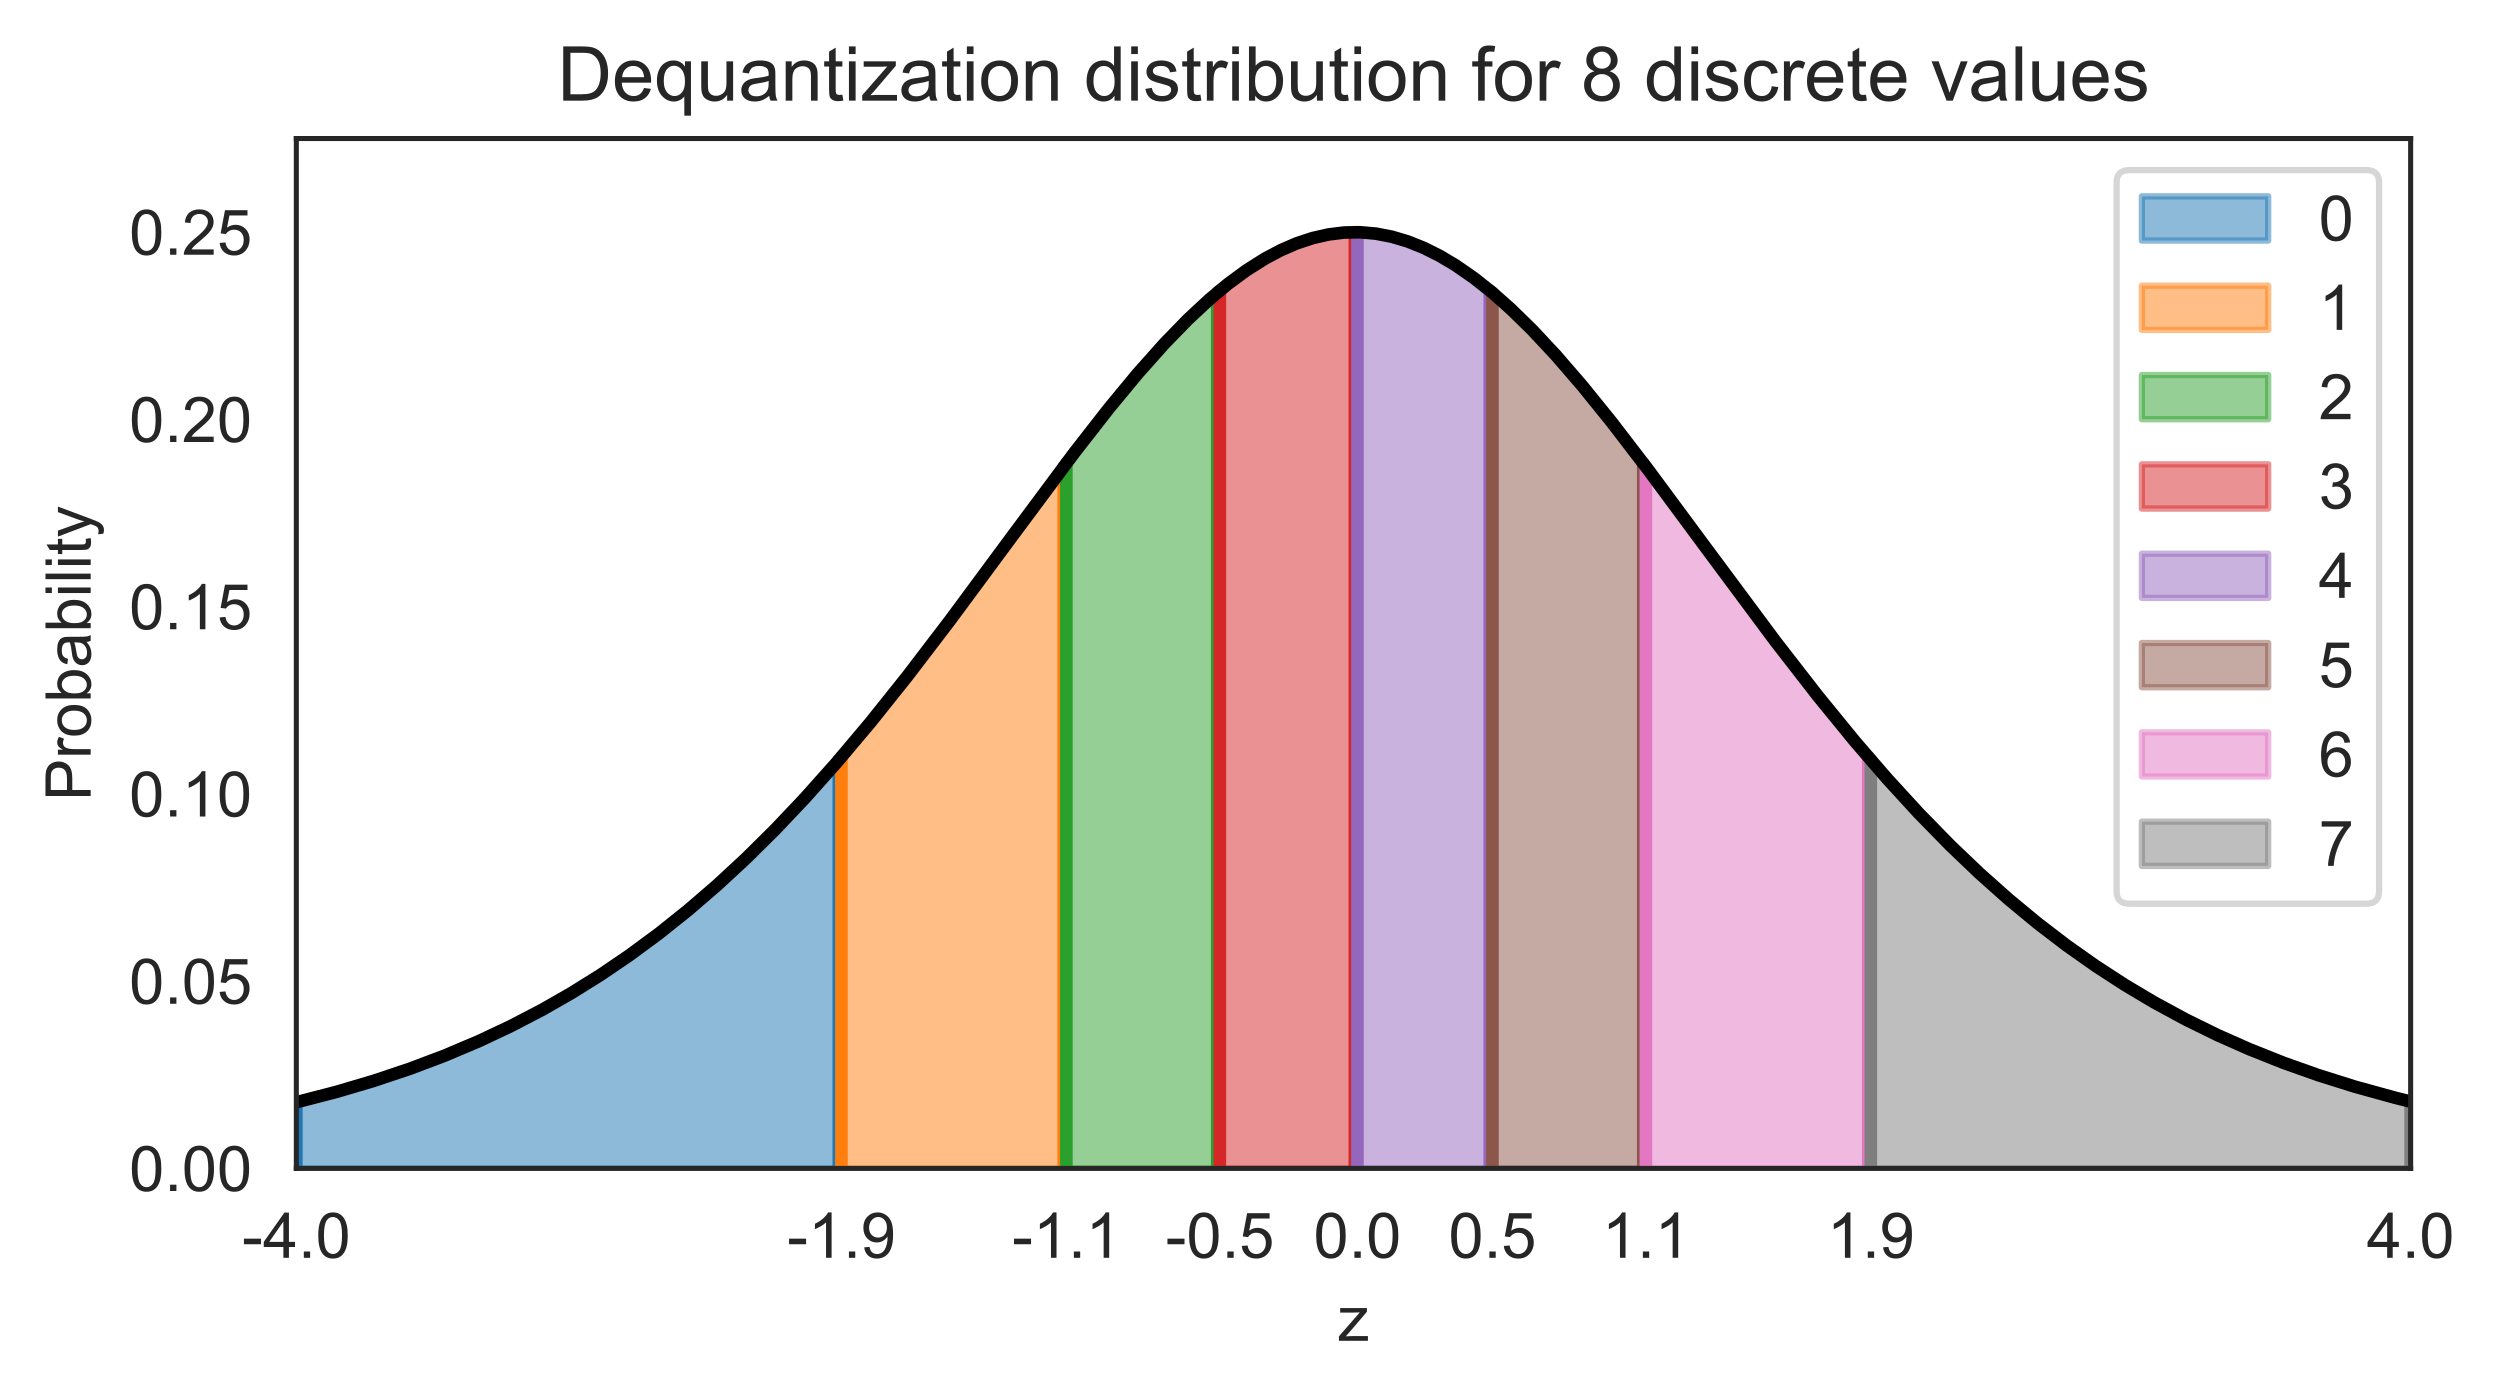 <?xml version="1.0" encoding="utf-8" standalone="no"?>
<!DOCTYPE svg PUBLIC "-//W3C//DTD SVG 1.1//EN"
  "http://www.w3.org/Graphics/SVG/1.1/DTD/svg11.dtd">
<!-- Created with matplotlib (https://matplotlib.org/) -->
<svg height="221.506pt" version="1.1" viewBox="0 0 395.873 221.506" width="395.873pt" xmlns="http://www.w3.org/2000/svg" xmlns:xlink="http://www.w3.org/1999/xlink">
 <defs>
  <style type="text/css">*{stroke-linecap:butt;stroke-linejoin:round;}</style>
 </defs>
 <g id="figure_1">
  <g id="patch_1">
   <path d="M 0 221.506 
L 395.873 221.506 
L 395.873 -0 
L 0 -0 
z
" style="fill:#ffffff;"/>
  </g>
  <g id="axes_1">
   <g id="patch_2">
    <path d="M 46.923 185.016 
L 381.723 185.016 
L 381.723 21.936 
L 46.923 21.936 
z
" style="fill:#ffffff;"/>
   </g>
   <g id="matplotlib.axis_1">
    <g id="xtick_1">
     <g id="text_1">
      <!-- -4.0 -->
      <g style="fill:#262626;" transform="translate(38.309 199.173)scale(0.1 -0.1)">
       <defs>
        <path d="M 3.172 21.484 
L 3.172 30.328 
L 30.172 30.328 
L 30.172 21.484 
z
" id="ArialMT-45"/>
        <path d="M 32.328 0 
L 32.328 17.141 
L 1.266 17.141 
L 1.266 25.203 
L 33.938 71.578 
L 41.109 71.578 
L 41.109 25.203 
L 50.781 25.203 
L 50.781 17.141 
L 41.109 17.141 
L 41.109 0 
z
M 32.328 25.203 
L 32.328 57.469 
L 9.906 25.203 
z
" id="ArialMT-52"/>
        <path d="M 9.078 0 
L 9.078 10.016 
L 19.094 10.016 
L 19.094 0 
z
" id="ArialMT-46"/>
        <path d="M 4.156 35.297 
Q 4.156 48 6.766 55.734 
Q 9.375 63.484 14.516 67.672 
Q 19.672 71.875 27.484 71.875 
Q 33.25 71.875 37.594 69.547 
Q 41.938 67.234 44.766 62.859 
Q 47.609 58.5 49.219 52.219 
Q 50.828 45.953 50.828 35.297 
Q 50.828 22.703 48.234 14.969 
Q 45.656 7.234 40.5 3 
Q 35.359 -1.219 27.484 -1.219 
Q 17.141 -1.219 11.234 6.203 
Q 4.156 15.141 4.156 35.297 
z
M 13.188 35.297 
Q 13.188 17.672 17.312 11.828 
Q 21.438 6 27.484 6 
Q 33.547 6 37.672 11.859 
Q 41.797 17.719 41.797 35.297 
Q 41.797 52.984 37.672 58.781 
Q 33.547 64.594 27.391 64.594 
Q 21.344 64.594 17.719 59.469 
Q 13.188 52.938 13.188 35.297 
z
" id="ArialMT-48"/>
       </defs>
       <use xlink:href="#ArialMT-45"/>
       <use x="33.301" xlink:href="#ArialMT-52"/>
       <use x="88.916" xlink:href="#ArialMT-46"/>
       <use x="116.699" xlink:href="#ArialMT-48"/>
      </g>
     </g>
    </g>
    <g id="xtick_2">
     <g id="text_2">
      <!-- -1.9 -->
      <g style="fill:#262626;" transform="translate(124.627 199.173)scale(0.1 -0.1)">
       <defs>
        <path d="M 37.25 0 
L 28.469 0 
L 28.469 56 
Q 25.297 52.984 20.141 49.953 
Q 14.984 46.922 10.891 45.406 
L 10.891 53.906 
Q 18.266 57.375 23.781 62.297 
Q 29.297 67.234 31.594 71.875 
L 37.25 71.875 
z
" id="ArialMT-49"/>
        <path d="M 5.469 16.547 
L 13.922 17.328 
Q 14.984 11.375 18.016 8.688 
Q 21.047 6 25.781 6 
Q 29.828 6 32.875 7.859 
Q 35.938 9.719 37.891 12.812 
Q 39.844 15.922 41.156 21.188 
Q 42.484 26.469 42.484 31.938 
Q 42.484 32.516 42.438 33.688 
Q 39.797 29.5 35.234 26.875 
Q 30.672 24.266 25.344 24.266 
Q 16.453 24.266 10.297 30.703 
Q 4.156 37.156 4.156 47.703 
Q 4.156 58.594 10.578 65.234 
Q 17 71.875 26.656 71.875 
Q 33.641 71.875 39.422 68.109 
Q 45.219 64.359 48.219 57.391 
Q 51.219 50.438 51.219 37.25 
Q 51.219 23.531 48.234 15.406 
Q 45.266 7.281 39.375 3.031 
Q 33.5 -1.219 25.594 -1.219 
Q 17.188 -1.219 11.859 3.438 
Q 6.547 8.109 5.469 16.547 
z
M 41.453 48.141 
Q 41.453 55.719 37.422 60.156 
Q 33.406 64.594 27.734 64.594 
Q 21.875 64.594 17.531 59.812 
Q 13.188 55.031 13.188 47.406 
Q 13.188 40.578 17.312 36.297 
Q 21.438 32.031 27.484 32.031 
Q 33.594 32.031 37.516 36.297 
Q 41.453 40.578 41.453 48.141 
z
" id="ArialMT-57"/>
       </defs>
       <use xlink:href="#ArialMT-45"/>
       <use x="33.301" xlink:href="#ArialMT-49"/>
       <use x="88.916" xlink:href="#ArialMT-46"/>
       <use x="116.699" xlink:href="#ArialMT-57"/>
      </g>
     </g>
    </g>
    <g id="xtick_3">
     <g id="text_3">
      <!-- -1.1 -->
      <g style="fill:#262626;" transform="translate(160.245 199.173)scale(0.1 -0.1)">
       <use xlink:href="#ArialMT-45"/>
       <use x="33.301" xlink:href="#ArialMT-49"/>
       <use x="88.916" xlink:href="#ArialMT-46"/>
       <use x="116.699" xlink:href="#ArialMT-49"/>
      </g>
     </g>
    </g>
    <g id="xtick_4">
     <g id="text_4">
      <!-- -0.5 -->
      <g style="fill:#262626;" transform="translate(184.548 199.173)scale(0.1 -0.1)">
       <defs>
        <path d="M 4.156 18.75 
L 13.375 19.531 
Q 14.406 12.797 18.141 9.391 
Q 21.875 6 27.156 6 
Q 33.5 6 37.891 10.781 
Q 42.281 15.578 42.281 23.484 
Q 42.281 31 38.062 35.344 
Q 33.844 39.703 27 39.703 
Q 22.75 39.703 19.328 37.766 
Q 15.922 35.844 13.969 32.766 
L 5.719 33.844 
L 12.641 70.609 
L 48.25 70.609 
L 48.25 62.203 
L 19.672 62.203 
L 15.828 42.969 
Q 22.266 47.469 29.344 47.469 
Q 38.719 47.469 45.156 40.969 
Q 51.609 34.469 51.609 24.266 
Q 51.609 14.547 45.953 7.469 
Q 39.062 -1.219 27.156 -1.219 
Q 17.391 -1.219 11.203 4.25 
Q 5.031 9.719 4.156 18.75 
z
" id="ArialMT-53"/>
       </defs>
       <use xlink:href="#ArialMT-45"/>
       <use x="33.301" xlink:href="#ArialMT-48"/>
       <use x="88.916" xlink:href="#ArialMT-46"/>
       <use x="116.699" xlink:href="#ArialMT-53"/>
      </g>
     </g>
    </g>
    <g id="xtick_5">
     <g id="text_5">
      <!-- 0.0 -->
      <g style="fill:#262626;" transform="translate(208.002 199.173)scale(0.1 -0.1)">
       <use xlink:href="#ArialMT-48"/>
       <use x="55.615" xlink:href="#ArialMT-46"/>
       <use x="83.398" xlink:href="#ArialMT-48"/>
      </g>
     </g>
    </g>
    <g id="xtick_6">
     <g id="text_6">
      <!-- 0.5 -->
      <g style="fill:#262626;" transform="translate(229.372 199.173)scale(0.1 -0.1)">
       <use xlink:href="#ArialMT-48"/>
       <use x="55.615" xlink:href="#ArialMT-46"/>
       <use x="83.398" xlink:href="#ArialMT-53"/>
      </g>
     </g>
    </g>
    <g id="xtick_7">
     <g id="text_7">
      <!-- 1.1 -->
      <g style="fill:#262626;" transform="translate(253.676 199.173)scale(0.1 -0.1)">
       <use xlink:href="#ArialMT-49"/>
       <use x="55.615" xlink:href="#ArialMT-46"/>
       <use x="83.398" xlink:href="#ArialMT-49"/>
      </g>
     </g>
    </g>
    <g id="xtick_8">
     <g id="text_8">
      <!-- 1.9 -->
      <g style="fill:#262626;" transform="translate(289.293 199.173)scale(0.1 -0.1)">
       <use xlink:href="#ArialMT-49"/>
       <use x="55.615" xlink:href="#ArialMT-46"/>
       <use x="83.398" xlink:href="#ArialMT-57"/>
      </g>
     </g>
    </g>
    <g id="xtick_9">
     <g id="text_9">
      <!-- 4.0 -->
      <g style="fill:#262626;" transform="translate(374.773 199.173)scale(0.1 -0.1)">
       <use xlink:href="#ArialMT-52"/>
       <use x="55.615" xlink:href="#ArialMT-46"/>
       <use x="83.398" xlink:href="#ArialMT-48"/>
      </g>
     </g>
    </g>
    <g id="text_10">
     <!-- z -->
     <g style="fill:#262626;" transform="translate(211.823 212.319)scale(0.1 -0.1)">
      <defs>
       <path d="M 1.953 0 
L 1.953 7.125 
L 34.969 45.016 
Q 29.344 44.734 25.047 44.734 
L 3.906 44.734 
L 3.906 51.859 
L 46.297 51.859 
L 46.297 46.047 
L 18.219 13.141 
L 12.797 7.125 
Q 18.703 7.562 23.875 7.562 
L 47.859 7.562 
L 47.859 0 
z
" id="ArialMT-122"/>
      </defs>
      <use xlink:href="#ArialMT-122"/>
     </g>
    </g>
   </g>
   <g id="matplotlib.axis_2">
    <g id="ytick_1">
     <g id="text_11">
      <!-- 0.00 -->
      <g style="fill:#262626;" transform="translate(20.462 188.595)scale(0.1 -0.1)">
       <use xlink:href="#ArialMT-48"/>
       <use x="55.615" xlink:href="#ArialMT-46"/>
       <use x="83.398" xlink:href="#ArialMT-48"/>
       <use x="139.014" xlink:href="#ArialMT-48"/>
      </g>
     </g>
    </g>
    <g id="ytick_2">
     <g id="text_12">
      <!-- 0.05 -->
      <g style="fill:#262626;" transform="translate(20.462 158.944)scale(0.1 -0.1)">
       <use xlink:href="#ArialMT-48"/>
       <use x="55.615" xlink:href="#ArialMT-46"/>
       <use x="83.398" xlink:href="#ArialMT-48"/>
       <use x="139.014" xlink:href="#ArialMT-53"/>
      </g>
     </g>
    </g>
    <g id="ytick_3">
     <g id="text_13">
      <!-- 0.10 -->
      <g style="fill:#262626;" transform="translate(20.462 129.293)scale(0.1 -0.1)">
       <use xlink:href="#ArialMT-48"/>
       <use x="55.615" xlink:href="#ArialMT-46"/>
       <use x="83.398" xlink:href="#ArialMT-49"/>
       <use x="139.014" xlink:href="#ArialMT-48"/>
      </g>
     </g>
    </g>
    <g id="ytick_4">
     <g id="text_14">
      <!-- 0.15 -->
      <g style="fill:#262626;" transform="translate(20.462 99.643)scale(0.1 -0.1)">
       <use xlink:href="#ArialMT-48"/>
       <use x="55.615" xlink:href="#ArialMT-46"/>
       <use x="83.398" xlink:href="#ArialMT-49"/>
       <use x="139.014" xlink:href="#ArialMT-53"/>
      </g>
     </g>
    </g>
    <g id="ytick_5">
     <g id="text_15">
      <!-- 0.20 -->
      <g style="fill:#262626;" transform="translate(20.462 69.992)scale(0.1 -0.1)">
       <defs>
        <path d="M 50.344 8.453 
L 50.344 0 
L 3.031 0 
Q 2.938 3.172 4.047 6.109 
Q 5.859 10.938 9.828 15.625 
Q 13.812 20.312 21.344 26.469 
Q 33.016 36.031 37.109 41.625 
Q 41.219 47.219 41.219 52.203 
Q 41.219 57.422 37.469 61 
Q 33.734 64.594 27.734 64.594 
Q 21.391 64.594 17.578 60.781 
Q 13.766 56.984 13.719 50.25 
L 4.688 51.172 
Q 5.609 61.281 11.656 66.578 
Q 17.719 71.875 27.938 71.875 
Q 38.234 71.875 44.234 66.156 
Q 50.25 60.453 50.25 52 
Q 50.25 47.703 48.484 43.547 
Q 46.734 39.406 42.656 34.812 
Q 38.578 30.219 29.109 22.219 
Q 21.188 15.578 18.938 13.203 
Q 16.703 10.844 15.234 8.453 
z
" id="ArialMT-50"/>
       </defs>
       <use xlink:href="#ArialMT-48"/>
       <use x="55.615" xlink:href="#ArialMT-46"/>
       <use x="83.398" xlink:href="#ArialMT-50"/>
       <use x="139.014" xlink:href="#ArialMT-48"/>
      </g>
     </g>
    </g>
    <g id="ytick_6">
     <g id="text_16">
      <!-- 0.25 -->
      <g style="fill:#262626;" transform="translate(20.462 40.341)scale(0.1 -0.1)">
       <use xlink:href="#ArialMT-48"/>
       <use x="55.615" xlink:href="#ArialMT-46"/>
       <use x="83.398" xlink:href="#ArialMT-50"/>
       <use x="139.014" xlink:href="#ArialMT-53"/>
      </g>
     </g>
    </g>
    <g id="text_17">
     <!-- Probability -->
     <g style="fill:#262626;" transform="translate(14.358 126.819)rotate(-90)scale(0.1 -0.1)">
      <defs>
       <path d="M 7.719 0 
L 7.719 71.578 
L 34.719 71.578 
Q 41.844 71.578 45.609 70.906 
Q 50.875 70.016 54.438 67.547 
Q 58.016 65.094 60.188 60.641 
Q 62.359 56.203 62.359 50.875 
Q 62.359 41.75 56.547 35.422 
Q 50.734 29.109 35.547 29.109 
L 17.188 29.109 
L 17.188 0 
z
M 17.188 37.547 
L 35.688 37.547 
Q 44.875 37.547 48.734 40.969 
Q 52.594 44.391 52.594 50.594 
Q 52.594 55.078 50.312 58.266 
Q 48.047 61.469 44.344 62.5 
Q 41.938 63.141 35.5 63.141 
L 17.188 63.141 
z
" id="ArialMT-80"/>
       <path d="M 6.5 0 
L 6.5 51.859 
L 14.406 51.859 
L 14.406 44 
Q 17.438 49.516 20 51.266 
Q 22.562 53.031 25.641 53.031 
Q 30.078 53.031 34.672 50.203 
L 31.641 42.047 
Q 28.422 43.953 25.203 43.953 
Q 22.312 43.953 20.016 42.219 
Q 17.719 40.484 16.75 37.406 
Q 15.281 32.719 15.281 27.156 
L 15.281 0 
z
" id="ArialMT-114"/>
       <path d="M 3.328 25.922 
Q 3.328 40.328 11.328 47.266 
Q 18.016 53.031 27.641 53.031 
Q 38.328 53.031 45.109 46.016 
Q 51.906 39.016 51.906 26.656 
Q 51.906 16.656 48.906 10.906 
Q 45.906 5.172 40.156 2 
Q 34.422 -1.172 27.641 -1.172 
Q 16.75 -1.172 10.031 5.812 
Q 3.328 12.797 3.328 25.922 
z
M 12.359 25.922 
Q 12.359 15.969 16.703 11.016 
Q 21.047 6.062 27.641 6.062 
Q 34.188 6.062 38.531 11.031 
Q 42.875 16.016 42.875 26.219 
Q 42.875 35.844 38.5 40.797 
Q 34.125 45.75 27.641 45.75 
Q 21.047 45.75 16.703 40.812 
Q 12.359 35.891 12.359 25.922 
z
" id="ArialMT-111"/>
       <path d="M 14.703 0 
L 6.547 0 
L 6.547 71.578 
L 15.328 71.578 
L 15.328 46.047 
Q 20.906 53.031 29.547 53.031 
Q 34.328 53.031 38.594 51.094 
Q 42.875 49.172 45.625 45.672 
Q 48.391 42.188 49.953 37.25 
Q 51.516 32.328 51.516 26.703 
Q 51.516 13.375 44.922 6.094 
Q 38.328 -1.172 29.109 -1.172 
Q 19.922 -1.172 14.703 6.5 
z
M 14.594 26.312 
Q 14.594 17 17.141 12.844 
Q 21.297 6.062 28.375 6.062 
Q 34.125 6.062 38.328 11.062 
Q 42.531 16.062 42.531 25.984 
Q 42.531 36.141 38.5 40.969 
Q 34.469 45.797 28.766 45.797 
Q 23 45.797 18.797 40.797 
Q 14.594 35.797 14.594 26.312 
z
" id="ArialMT-98"/>
       <path d="M 40.438 6.391 
Q 35.547 2.25 31.031 0.531 
Q 26.516 -1.172 21.344 -1.172 
Q 12.797 -1.172 8.203 3 
Q 3.609 7.172 3.609 13.672 
Q 3.609 17.484 5.344 20.625 
Q 7.078 23.781 9.891 25.688 
Q 12.703 27.594 16.219 28.562 
Q 18.797 29.25 24.031 29.891 
Q 34.672 31.156 39.703 32.906 
Q 39.75 34.719 39.75 35.203 
Q 39.75 40.578 37.25 42.781 
Q 33.891 45.75 27.25 45.75 
Q 21.047 45.75 18.094 43.578 
Q 15.141 41.406 13.719 35.891 
L 5.125 37.062 
Q 6.297 42.578 8.984 45.969 
Q 11.672 49.359 16.75 51.188 
Q 21.828 53.031 28.516 53.031 
Q 35.156 53.031 39.297 51.469 
Q 43.453 49.906 45.406 47.531 
Q 47.359 45.172 48.141 41.547 
Q 48.578 39.312 48.578 33.453 
L 48.578 21.734 
Q 48.578 9.469 49.141 6.219 
Q 49.703 2.984 51.375 0 
L 42.188 0 
Q 40.828 2.734 40.438 6.391 
z
M 39.703 26.031 
Q 34.906 24.078 25.344 22.703 
Q 19.922 21.922 17.672 20.938 
Q 15.438 19.969 14.203 18.094 
Q 12.984 16.219 12.984 13.922 
Q 12.984 10.406 15.641 8.062 
Q 18.312 5.719 23.438 5.719 
Q 28.516 5.719 32.469 7.938 
Q 36.422 10.156 38.281 14.016 
Q 39.703 17 39.703 22.797 
z
" id="ArialMT-97"/>
       <path d="M 6.641 61.469 
L 6.641 71.578 
L 15.438 71.578 
L 15.438 61.469 
z
M 6.641 0 
L 6.641 51.859 
L 15.438 51.859 
L 15.438 0 
z
" id="ArialMT-105"/>
       <path d="M 6.391 0 
L 6.391 71.578 
L 15.188 71.578 
L 15.188 0 
z
" id="ArialMT-108"/>
       <path d="M 25.781 7.859 
L 27.047 0.094 
Q 23.344 -0.688 20.406 -0.688 
Q 15.625 -0.688 12.984 0.828 
Q 10.359 2.344 9.281 4.812 
Q 8.203 7.281 8.203 15.188 
L 8.203 45.016 
L 1.766 45.016 
L 1.766 51.859 
L 8.203 51.859 
L 8.203 64.703 
L 16.938 69.969 
L 16.938 51.859 
L 25.781 51.859 
L 25.781 45.016 
L 16.938 45.016 
L 16.938 14.703 
Q 16.938 10.938 17.406 9.859 
Q 17.875 8.797 18.922 8.156 
Q 19.969 7.516 21.922 7.516 
Q 23.391 7.516 25.781 7.859 
z
" id="ArialMT-116"/>
       <path d="M 6.203 -19.969 
L 5.219 -11.719 
Q 8.109 -12.5 10.25 -12.5 
Q 13.188 -12.5 14.938 -11.516 
Q 16.703 -10.547 17.828 -8.797 
Q 18.656 -7.469 20.516 -2.25 
Q 20.75 -1.516 21.297 -0.094 
L 1.609 51.859 
L 11.078 51.859 
L 21.875 21.828 
Q 23.969 16.109 25.641 9.812 
Q 27.156 15.875 29.25 21.625 
L 40.328 51.859 
L 49.125 51.859 
L 29.391 -0.875 
Q 26.219 -9.422 24.469 -12.641 
Q 22.125 -17 19.094 -19.016 
Q 16.062 -21.047 11.859 -21.047 
Q 9.328 -21.047 6.203 -19.969 
z
" id="ArialMT-121"/>
      </defs>
      <use xlink:href="#ArialMT-80"/>
      <use x="66.699" xlink:href="#ArialMT-114"/>
      <use x="100" xlink:href="#ArialMT-111"/>
      <use x="155.615" xlink:href="#ArialMT-98"/>
      <use x="211.23" xlink:href="#ArialMT-97"/>
      <use x="266.846" xlink:href="#ArialMT-98"/>
      <use x="322.461" xlink:href="#ArialMT-105"/>
      <use x="344.678" xlink:href="#ArialMT-108"/>
      <use x="366.895" xlink:href="#ArialMT-105"/>
      <use x="389.111" xlink:href="#ArialMT-116"/>
      <use x="416.895" xlink:href="#ArialMT-121"/>
     </g>
    </g>
   </g>
   <g id="PolyCollection_1">
    <defs>
     <path d="M 46.923 -36.491 
L 46.923 -46.965 
L 47.342 -47.066 
L 47.761 -47.169 
L 48.181 -47.272 
L 48.6 -47.376 
L 49.019 -47.482 
L 49.438 -47.588 
L 49.857 -47.695 
L 50.276 -47.803 
L 50.695 -47.913 
L 51.114 -48.023 
L 51.533 -48.134 
L 51.952 -48.246 
L 52.371 -48.36 
L 52.79 -48.474 
L 53.209 -48.589 
L 53.628 -48.706 
L 54.047 -48.824 
L 54.466 -48.942 
L 54.885 -49.062 
L 55.304 -49.183 
L 55.723 -49.305 
L 56.142 -49.428 
L 56.561 -49.552 
L 56.98 -49.677 
L 57.399 -49.804 
L 57.818 -49.931 
L 58.237 -50.06 
L 58.656 -50.19 
L 59.075 -50.321 
L 59.494 -50.453 
L 59.913 -50.587 
L 60.332 -50.721 
L 60.751 -50.857 
L 61.17 -50.994 
L 61.589 -51.133 
L 62.008 -51.272 
L 62.427 -51.413 
L 62.846 -51.555 
L 63.265 -51.699 
L 63.684 -51.844 
L 64.103 -51.99 
L 64.522 -52.137 
L 64.941 -52.286 
L 65.36 -52.436 
L 65.78 -52.587 
L 66.199 -52.74 
L 66.618 -52.894 
L 67.037 -53.049 
L 67.456 -53.206 
L 67.875 -53.364 
L 68.294 -53.523 
L 68.713 -53.684 
L 69.132 -53.847 
L 69.551 -54.01 
L 69.97 -54.176 
L 70.389 -54.342 
L 70.808 -54.511 
L 71.227 -54.68 
L 71.646 -54.851 
L 72.065 -55.024 
L 72.484 -55.198 
L 72.903 -55.374 
L 73.322 -55.551 
L 73.741 -55.73 
L 74.16 -55.91 
L 74.579 -56.092 
L 74.998 -56.275 
L 75.417 -56.46 
L 75.836 -56.646 
L 76.255 -56.835 
L 76.674 -57.024 
L 77.093 -57.216 
L 77.512 -57.409 
L 77.931 -57.604 
L 78.35 -57.8 
L 78.769 -57.998 
L 79.188 -58.198 
L 79.607 -58.399 
L 80.026 -58.602 
L 80.445 -58.807 
L 80.864 -59.013 
L 81.283 -59.222 
L 81.702 -59.432 
L 82.121 -59.644 
L 82.54 -59.857 
L 82.959 -60.073 
L 83.379 -60.29 
L 83.798 -60.509 
L 84.217 -60.729 
L 84.636 -60.952 
L 85.055 -61.176 
L 85.474 -61.403 
L 85.893 -61.631 
L 86.312 -61.861 
L 86.731 -62.093 
L 87.15 -62.327 
L 87.569 -62.562 
L 87.988 -62.8 
L 88.407 -63.04 
L 88.826 -63.281 
L 89.245 -63.525 
L 89.664 -63.77 
L 90.083 -64.017 
L 90.502 -64.267 
L 90.921 -64.518 
L 91.34 -64.772 
L 91.759 -65.027 
L 92.178 -65.285 
L 92.597 -65.544 
L 93.016 -65.806 
L 93.435 -66.069 
L 93.854 -66.335 
L 94.273 -66.603 
L 94.692 -66.873 
L 95.111 -67.144 
L 95.53 -67.419 
L 95.949 -67.695 
L 96.368 -67.973 
L 96.787 -68.254 
L 97.206 -68.536 
L 97.625 -68.821 
L 98.044 -69.108 
L 98.463 -69.397 
L 98.882 -69.688 
L 99.301 -69.982 
L 99.72 -70.278 
L 100.139 -70.576 
L 100.558 -70.876 
L 100.978 -71.179 
L 101.397 -71.483 
L 101.816 -71.79 
L 102.235 -72.099 
L 102.654 -72.411 
L 103.073 -72.725 
L 103.492 -73.041 
L 103.911 -73.359 
L 104.33 -73.68 
L 104.749 -74.003 
L 105.168 -74.329 
L 105.587 -74.656 
L 106.006 -74.986 
L 106.425 -75.319 
L 106.844 -75.653 
L 107.263 -75.991 
L 107.682 -76.33 
L 108.101 -76.672 
L 108.52 -77.016 
L 108.939 -77.363 
L 109.358 -77.712 
L 109.777 -78.063 
L 110.196 -78.417 
L 110.615 -78.773 
L 111.034 -79.132 
L 111.453 -79.493 
L 111.872 -79.857 
L 112.291 -80.223 
L 112.71 -80.591 
L 113.129 -80.962 
L 113.548 -81.335 
L 113.967 -81.711 
L 114.386 -82.089 
L 114.805 -82.47 
L 115.224 -82.853 
L 115.643 -83.239 
L 116.062 -83.627 
L 116.481 -84.017 
L 116.9 -84.41 
L 117.319 -84.806 
L 117.738 -85.204 
L 118.157 -85.604 
L 118.577 -86.007 
L 118.996 -86.412 
L 119.415 -86.82 
L 119.834 -87.23 
L 120.253 -87.643 
L 120.672 -88.058 
L 121.091 -88.476 
L 121.51 -88.896 
L 121.929 -89.319 
L 122.348 -89.744 
L 122.767 -90.171 
L 123.186 -90.601 
L 123.605 -91.034 
L 124.024 -91.469 
L 124.443 -91.906 
L 124.862 -92.346 
L 125.281 -92.788 
L 125.7 -93.232 
L 126.119 -93.679 
L 126.538 -94.129 
L 126.957 -94.581 
L 127.376 -95.035 
L 127.795 -95.491 
L 128.214 -95.95 
L 128.633 -96.412 
L 129.052 -96.875 
L 129.471 -97.341 
L 129.89 -97.81 
L 130.309 -98.281 
L 130.728 -98.754 
L 131.147 -99.229 
L 131.566 -99.707 
L 131.985 -100.187 
L 132.404 -100.669 
L 132.823 -101.153 
L 132.823 -36.491 
L 132.823 -36.491 
L 132.404 -36.491 
L 131.985 -36.491 
L 131.566 -36.491 
L 131.147 -36.491 
L 130.728 -36.491 
L 130.309 -36.491 
L 129.89 -36.491 
L 129.471 -36.491 
L 129.052 -36.491 
L 128.633 -36.491 
L 128.214 -36.491 
L 127.795 -36.491 
L 127.376 -36.491 
L 126.957 -36.491 
L 126.538 -36.491 
L 126.119 -36.491 
L 125.7 -36.491 
L 125.281 -36.491 
L 124.862 -36.491 
L 124.443 -36.491 
L 124.024 -36.491 
L 123.605 -36.491 
L 123.186 -36.491 
L 122.767 -36.491 
L 122.348 -36.491 
L 121.929 -36.491 
L 121.51 -36.491 
L 121.091 -36.491 
L 120.672 -36.491 
L 120.253 -36.491 
L 119.834 -36.491 
L 119.415 -36.491 
L 118.996 -36.491 
L 118.577 -36.491 
L 118.157 -36.491 
L 117.738 -36.491 
L 117.319 -36.491 
L 116.9 -36.491 
L 116.481 -36.491 
L 116.062 -36.491 
L 115.643 -36.491 
L 115.224 -36.491 
L 114.805 -36.491 
L 114.386 -36.491 
L 113.967 -36.491 
L 113.548 -36.491 
L 113.129 -36.491 
L 112.71 -36.491 
L 112.291 -36.491 
L 111.872 -36.491 
L 111.453 -36.491 
L 111.034 -36.491 
L 110.615 -36.491 
L 110.196 -36.491 
L 109.777 -36.491 
L 109.358 -36.491 
L 108.939 -36.491 
L 108.52 -36.491 
L 108.101 -36.491 
L 107.682 -36.491 
L 107.263 -36.491 
L 106.844 -36.491 
L 106.425 -36.491 
L 106.006 -36.491 
L 105.587 -36.491 
L 105.168 -36.491 
L 104.749 -36.491 
L 104.33 -36.491 
L 103.911 -36.491 
L 103.492 -36.491 
L 103.073 -36.491 
L 102.654 -36.491 
L 102.235 -36.491 
L 101.816 -36.491 
L 101.397 -36.491 
L 100.978 -36.491 
L 100.558 -36.491 
L 100.139 -36.491 
L 99.72 -36.491 
L 99.301 -36.491 
L 98.882 -36.491 
L 98.463 -36.491 
L 98.044 -36.491 
L 97.625 -36.491 
L 97.206 -36.491 
L 96.787 -36.491 
L 96.368 -36.491 
L 95.949 -36.491 
L 95.53 -36.491 
L 95.111 -36.491 
L 94.692 -36.491 
L 94.273 -36.491 
L 93.854 -36.491 
L 93.435 -36.491 
L 93.016 -36.491 
L 92.597 -36.491 
L 92.178 -36.491 
L 91.759 -36.491 
L 91.34 -36.491 
L 90.921 -36.491 
L 90.502 -36.491 
L 90.083 -36.491 
L 89.664 -36.491 
L 89.245 -36.491 
L 88.826 -36.491 
L 88.407 -36.491 
L 87.988 -36.491 
L 87.569 -36.491 
L 87.15 -36.491 
L 86.731 -36.491 
L 86.312 -36.491 
L 85.893 -36.491 
L 85.474 -36.491 
L 85.055 -36.491 
L 84.636 -36.491 
L 84.217 -36.491 
L 83.798 -36.491 
L 83.379 -36.491 
L 82.959 -36.491 
L 82.54 -36.491 
L 82.121 -36.491 
L 81.702 -36.491 
L 81.283 -36.491 
L 80.864 -36.491 
L 80.445 -36.491 
L 80.026 -36.491 
L 79.607 -36.491 
L 79.188 -36.491 
L 78.769 -36.491 
L 78.35 -36.491 
L 77.931 -36.491 
L 77.512 -36.491 
L 77.093 -36.491 
L 76.674 -36.491 
L 76.255 -36.491 
L 75.836 -36.491 
L 75.417 -36.491 
L 74.998 -36.491 
L 74.579 -36.491 
L 74.16 -36.491 
L 73.741 -36.491 
L 73.322 -36.491 
L 72.903 -36.491 
L 72.484 -36.491 
L 72.065 -36.491 
L 71.646 -36.491 
L 71.227 -36.491 
L 70.808 -36.491 
L 70.389 -36.491 
L 69.97 -36.491 
L 69.551 -36.491 
L 69.132 -36.491 
L 68.713 -36.491 
L 68.294 -36.491 
L 67.875 -36.491 
L 67.456 -36.491 
L 67.037 -36.491 
L 66.618 -36.491 
L 66.199 -36.491 
L 65.78 -36.491 
L 65.36 -36.491 
L 64.941 -36.491 
L 64.522 -36.491 
L 64.103 -36.491 
L 63.684 -36.491 
L 63.265 -36.491 
L 62.846 -36.491 
L 62.427 -36.491 
L 62.008 -36.491 
L 61.589 -36.491 
L 61.17 -36.491 
L 60.751 -36.491 
L 60.332 -36.491 
L 59.913 -36.491 
L 59.494 -36.491 
L 59.075 -36.491 
L 58.656 -36.491 
L 58.237 -36.491 
L 57.818 -36.491 
L 57.399 -36.491 
L 56.98 -36.491 
L 56.561 -36.491 
L 56.142 -36.491 
L 55.723 -36.491 
L 55.304 -36.491 
L 54.885 -36.491 
L 54.466 -36.491 
L 54.047 -36.491 
L 53.628 -36.491 
L 53.209 -36.491 
L 52.79 -36.491 
L 52.371 -36.491 
L 51.952 -36.491 
L 51.533 -36.491 
L 51.114 -36.491 
L 50.695 -36.491 
L 50.276 -36.491 
L 49.857 -36.491 
L 49.438 -36.491 
L 49.019 -36.491 
L 48.6 -36.491 
L 48.181 -36.491 
L 47.761 -36.491 
L 47.342 -36.491 
L 46.923 -36.491 
z
" id="m2ab91f1e2a" style="stroke:#1f77b4;stroke-opacity:0.5;"/>
    </defs>
    <g clip-path="url(#p9b24a802f5)">
     <use style="fill:#1f77b4;fill-opacity:0.5;stroke:#1f77b4;stroke-opacity:0.5;" x="0" xlink:href="#m2ab91f1e2a" y="221.506"/>
    </g>
   </g>
   <g id="PolyCollection_2">
    <defs>
     <path d="M 133.242 -36.491 
L 133.242 -101.64 
L 133.661 -102.129 
L 134.08 -102.62 
L 134.499 -103.113 
L 134.918 -103.608 
L 135.337 -104.106 
L 135.756 -104.606 
L 136.176 -105.108 
L 136.595 -105.612 
L 137.014 -106.118 
L 137.433 -106.626 
L 137.852 -107.136 
L 138.271 -107.648 
L 138.69 -108.162 
L 139.109 -108.678 
L 139.528 -109.196 
L 139.947 -109.716 
L 140.366 -110.238 
L 140.785 -110.762 
L 141.204 -111.287 
L 141.623 -111.815 
L 142.042 -112.344 
L 142.461 -112.875 
L 142.88 -113.408 
L 143.299 -113.942 
L 143.718 -114.478 
L 144.137 -115.016 
L 144.556 -115.555 
L 144.975 -116.096 
L 145.394 -116.639 
L 145.813 -117.183 
L 146.232 -117.728 
L 146.651 -118.275 
L 147.07 -118.823 
L 147.489 -119.373 
L 147.908 -119.924 
L 148.327 -120.476 
L 148.746 -121.03 
L 149.165 -121.585 
L 149.584 -122.141 
L 150.003 -122.698 
L 150.422 -123.256 
L 150.841 -123.815 
L 151.26 -124.376 
L 151.679 -124.937 
L 152.098 -125.499 
L 152.517 -126.062 
L 152.936 -126.626 
L 153.355 -127.191 
L 153.775 -127.757 
L 154.194 -128.323 
L 154.613 -128.89 
L 155.032 -129.457 
L 155.451 -130.025 
L 155.87 -130.594 
L 156.289 -131.162 
L 156.708 -131.732 
L 157.127 -132.301 
L 157.546 -132.871 
L 157.965 -133.442 
L 158.384 -134.012 
L 158.803 -134.583 
L 159.222 -135.153 
L 159.641 -135.724 
L 160.06 -136.294 
L 160.479 -136.865 
L 160.898 -137.435 
L 161.317 -138.005 
L 161.736 -138.575 
L 162.155 -139.145 
L 162.574 -139.714 
L 162.993 -140.283 
L 163.412 -140.851 
L 163.831 -141.418 
L 164.25 -141.985 
L 164.669 -142.551 
L 165.088 -143.117 
L 165.507 -143.681 
L 165.926 -144.245 
L 166.345 -144.808 
L 166.764 -145.369 
L 167.183 -145.93 
L 167.602 -146.489 
L 168.021 -147.047 
L 168.44 -147.604 
L 168.44 -36.491 
L 168.44 -36.491 
L 168.021 -36.491 
L 167.602 -36.491 
L 167.183 -36.491 
L 166.764 -36.491 
L 166.345 -36.491 
L 165.926 -36.491 
L 165.507 -36.491 
L 165.088 -36.491 
L 164.669 -36.491 
L 164.25 -36.491 
L 163.831 -36.491 
L 163.412 -36.491 
L 162.993 -36.491 
L 162.574 -36.491 
L 162.155 -36.491 
L 161.736 -36.491 
L 161.317 -36.491 
L 160.898 -36.491 
L 160.479 -36.491 
L 160.06 -36.491 
L 159.641 -36.491 
L 159.222 -36.491 
L 158.803 -36.491 
L 158.384 -36.491 
L 157.965 -36.491 
L 157.546 -36.491 
L 157.127 -36.491 
L 156.708 -36.491 
L 156.289 -36.491 
L 155.87 -36.491 
L 155.451 -36.491 
L 155.032 -36.491 
L 154.613 -36.491 
L 154.194 -36.491 
L 153.775 -36.491 
L 153.355 -36.491 
L 152.936 -36.491 
L 152.517 -36.491 
L 152.098 -36.491 
L 151.679 -36.491 
L 151.26 -36.491 
L 150.841 -36.491 
L 150.422 -36.491 
L 150.003 -36.491 
L 149.584 -36.491 
L 149.165 -36.491 
L 148.746 -36.491 
L 148.327 -36.491 
L 147.908 -36.491 
L 147.489 -36.491 
L 147.07 -36.491 
L 146.651 -36.491 
L 146.232 -36.491 
L 145.813 -36.491 
L 145.394 -36.491 
L 144.975 -36.491 
L 144.556 -36.491 
L 144.137 -36.491 
L 143.718 -36.491 
L 143.299 -36.491 
L 142.88 -36.491 
L 142.461 -36.491 
L 142.042 -36.491 
L 141.623 -36.491 
L 141.204 -36.491 
L 140.785 -36.491 
L 140.366 -36.491 
L 139.947 -36.491 
L 139.528 -36.491 
L 139.109 -36.491 
L 138.69 -36.491 
L 138.271 -36.491 
L 137.852 -36.491 
L 137.433 -36.491 
L 137.014 -36.491 
L 136.595 -36.491 
L 136.176 -36.491 
L 135.756 -36.491 
L 135.337 -36.491 
L 134.918 -36.491 
L 134.499 -36.491 
L 134.08 -36.491 
L 133.661 -36.491 
L 133.242 -36.491 
z
" id="mff5d4f5f3d" style="stroke:#ff7f0e;stroke-opacity:0.5;"/>
    </defs>
    <g clip-path="url(#p9b24a802f5)">
     <use style="fill:#ff7f0e;fill-opacity:0.5;stroke:#ff7f0e;stroke-opacity:0.5;" x="0" xlink:href="#mff5d4f5f3d" y="221.506"/>
    </g>
   </g>
   <g id="PolyCollection_3">
    <defs>
     <path d="M 168.859 -36.491 
L 168.859 -148.16 
L 169.278 -148.714 
L 169.697 -149.266 
L 170.116 -149.817 
L 170.535 -150.366 
L 170.954 -150.914 
L 171.374 -151.459 
L 171.793 -152.003 
L 172.212 -152.545 
L 172.631 -153.085 
L 173.05 -153.623 
L 173.469 -154.158 
L 173.888 -154.692 
L 174.307 -155.223 
L 174.726 -155.751 
L 175.145 -156.277 
L 175.564 -156.801 
L 175.983 -157.322 
L 176.402 -157.84 
L 176.821 -158.356 
L 177.24 -158.869 
L 177.659 -159.378 
L 178.078 -159.885 
L 178.497 -160.389 
L 178.916 -160.89 
L 179.335 -161.387 
L 179.754 -161.881 
L 180.173 -162.372 
L 180.592 -162.859 
L 181.011 -163.343 
L 181.43 -163.823 
L 181.849 -164.299 
L 182.268 -164.772 
L 182.687 -165.241 
L 183.106 -165.706 
L 183.525 -166.167 
L 183.944 -166.624 
L 184.363 -167.077 
L 184.782 -167.526 
L 185.201 -167.97 
L 185.62 -168.41 
L 186.039 -168.846 
L 186.458 -169.277 
L 186.877 -169.704 
L 187.296 -170.126 
L 187.715 -170.543 
L 188.134 -170.956 
L 188.553 -171.363 
L 188.973 -171.766 
L 189.392 -172.164 
L 189.811 -172.556 
L 190.23 -172.944 
L 190.649 -173.326 
L 191.068 -173.703 
L 191.487 -174.075 
L 191.906 -174.442 
L 192.325 -174.803 
L 192.744 -175.158 
L 192.744 -36.491 
L 192.744 -36.491 
L 192.325 -36.491 
L 191.906 -36.491 
L 191.487 -36.491 
L 191.068 -36.491 
L 190.649 -36.491 
L 190.23 -36.491 
L 189.811 -36.491 
L 189.392 -36.491 
L 188.973 -36.491 
L 188.553 -36.491 
L 188.134 -36.491 
L 187.715 -36.491 
L 187.296 -36.491 
L 186.877 -36.491 
L 186.458 -36.491 
L 186.039 -36.491 
L 185.62 -36.491 
L 185.201 -36.491 
L 184.782 -36.491 
L 184.363 -36.491 
L 183.944 -36.491 
L 183.525 -36.491 
L 183.106 -36.491 
L 182.687 -36.491 
L 182.268 -36.491 
L 181.849 -36.491 
L 181.43 -36.491 
L 181.011 -36.491 
L 180.592 -36.491 
L 180.173 -36.491 
L 179.754 -36.491 
L 179.335 -36.491 
L 178.916 -36.491 
L 178.497 -36.491 
L 178.078 -36.491 
L 177.659 -36.491 
L 177.24 -36.491 
L 176.821 -36.491 
L 176.402 -36.491 
L 175.983 -36.491 
L 175.564 -36.491 
L 175.145 -36.491 
L 174.726 -36.491 
L 174.307 -36.491 
L 173.888 -36.491 
L 173.469 -36.491 
L 173.05 -36.491 
L 172.631 -36.491 
L 172.212 -36.491 
L 171.793 -36.491 
L 171.374 -36.491 
L 170.954 -36.491 
L 170.535 -36.491 
L 170.116 -36.491 
L 169.697 -36.491 
L 169.278 -36.491 
L 168.859 -36.491 
z
" id="m6ccfc679b8" style="stroke:#2ca02c;stroke-opacity:0.5;"/>
    </defs>
    <g clip-path="url(#p9b24a802f5)">
     <use style="fill:#2ca02c;fill-opacity:0.5;stroke:#2ca02c;stroke-opacity:0.5;" x="0" xlink:href="#m6ccfc679b8" y="221.506"/>
    </g>
   </g>
   <g id="PolyCollection_4">
    <defs>
     <path d="M 193.163 -36.491 
L 193.163 -175.508 
L 193.582 -175.852 
L 194.001 -176.19 
L 194.42 -176.523 
L 194.839 -176.85 
L 195.258 -177.171 
L 195.677 -177.486 
L 196.096 -177.795 
L 196.515 -178.098 
L 196.934 -178.395 
L 197.353 -178.685 
L 197.772 -178.97 
L 198.191 -179.248 
L 198.61 -179.519 
L 199.029 -179.785 
L 199.448 -180.044 
L 199.867 -180.296 
L 200.286 -180.542 
L 200.705 -180.781 
L 201.124 -181.014 
L 201.543 -181.24 
L 201.962 -181.459 
L 202.381 -181.671 
L 202.8 -181.877 
L 203.219 -182.076 
L 203.638 -182.268 
L 204.057 -182.453 
L 204.476 -182.631 
L 204.895 -182.802 
L 205.314 -182.966 
L 205.733 -183.123 
L 206.152 -183.272 
L 206.572 -183.415 
L 206.991 -183.551 
L 207.41 -183.679 
L 207.829 -183.8 
L 208.248 -183.914 
L 208.667 -184.021 
L 209.086 -184.121 
L 209.505 -184.213 
L 209.924 -184.298 
L 210.343 -184.375 
L 210.762 -184.445 
L 211.181 -184.508 
L 211.6 -184.564 
L 212.019 -184.612 
L 212.438 -184.653 
L 212.857 -184.686 
L 213.276 -184.712 
L 213.695 -184.73 
L 214.114 -184.741 
L 214.533 -184.745 
L 214.533 -36.491 
L 214.533 -36.491 
L 214.114 -36.491 
L 213.695 -36.491 
L 213.276 -36.491 
L 212.857 -36.491 
L 212.438 -36.491 
L 212.019 -36.491 
L 211.6 -36.491 
L 211.181 -36.491 
L 210.762 -36.491 
L 210.343 -36.491 
L 209.924 -36.491 
L 209.505 -36.491 
L 209.086 -36.491 
L 208.667 -36.491 
L 208.248 -36.491 
L 207.829 -36.491 
L 207.41 -36.491 
L 206.991 -36.491 
L 206.572 -36.491 
L 206.152 -36.491 
L 205.733 -36.491 
L 205.314 -36.491 
L 204.895 -36.491 
L 204.476 -36.491 
L 204.057 -36.491 
L 203.638 -36.491 
L 203.219 -36.491 
L 202.8 -36.491 
L 202.381 -36.491 
L 201.962 -36.491 
L 201.543 -36.491 
L 201.124 -36.491 
L 200.705 -36.491 
L 200.286 -36.491 
L 199.867 -36.491 
L 199.448 -36.491 
L 199.029 -36.491 
L 198.61 -36.491 
L 198.191 -36.491 
L 197.772 -36.491 
L 197.353 -36.491 
L 196.934 -36.491 
L 196.515 -36.491 
L 196.096 -36.491 
L 195.677 -36.491 
L 195.258 -36.491 
L 194.839 -36.491 
L 194.42 -36.491 
L 194.001 -36.491 
L 193.582 -36.491 
L 193.163 -36.491 
z
" id="mc4f251fe9f" style="stroke:#d62728;stroke-opacity:0.5;"/>
    </defs>
    <g clip-path="url(#p9b24a802f5)">
     <use style="fill:#d62728;fill-opacity:0.5;stroke:#d62728;stroke-opacity:0.5;" x="0" xlink:href="#mc4f251fe9f" y="221.506"/>
    </g>
   </g>
   <g id="PolyCollection_5">
    <defs>
     <path d="M 214.952 -36.491 
L 214.952 -184.741 
L 215.371 -184.73 
L 215.79 -184.712 
L 216.209 -184.686 
L 216.628 -184.653 
L 217.047 -184.612 
L 217.466 -184.564 
L 217.885 -184.508 
L 218.304 -184.445 
L 218.723 -184.375 
L 219.142 -184.298 
L 219.561 -184.213 
L 219.98 -184.121 
L 220.399 -184.021 
L 220.818 -183.914 
L 221.237 -183.8 
L 221.656 -183.679 
L 222.075 -183.551 
L 222.494 -183.415 
L 222.913 -183.273 
L 223.332 -183.123 
L 223.751 -182.966 
L 224.17 -182.802 
L 224.59 -182.631 
L 225.009 -182.453 
L 225.428 -182.268 
L 225.847 -182.076 
L 226.266 -181.877 
L 226.685 -181.671 
L 227.104 -181.459 
L 227.523 -181.24 
L 227.942 -181.014 
L 228.361 -180.781 
L 228.78 -180.542 
L 229.199 -180.296 
L 229.618 -180.044 
L 230.037 -179.785 
L 230.456 -179.52 
L 230.875 -179.248 
L 231.294 -178.97 
L 231.713 -178.685 
L 232.132 -178.395 
L 232.551 -178.098 
L 232.97 -177.795 
L 233.389 -177.486 
L 233.808 -177.171 
L 234.227 -176.85 
L 234.646 -176.523 
L 235.065 -176.191 
L 235.484 -175.852 
L 235.903 -175.508 
L 235.903 -36.491 
L 235.903 -36.491 
L 235.484 -36.491 
L 235.065 -36.491 
L 234.646 -36.491 
L 234.227 -36.491 
L 233.808 -36.491 
L 233.389 -36.491 
L 232.97 -36.491 
L 232.551 -36.491 
L 232.132 -36.491 
L 231.713 -36.491 
L 231.294 -36.491 
L 230.875 -36.491 
L 230.456 -36.491 
L 230.037 -36.491 
L 229.618 -36.491 
L 229.199 -36.491 
L 228.78 -36.491 
L 228.361 -36.491 
L 227.942 -36.491 
L 227.523 -36.491 
L 227.104 -36.491 
L 226.685 -36.491 
L 226.266 -36.491 
L 225.847 -36.491 
L 225.428 -36.491 
L 225.009 -36.491 
L 224.59 -36.491 
L 224.17 -36.491 
L 223.751 -36.491 
L 223.332 -36.491 
L 222.913 -36.491 
L 222.494 -36.491 
L 222.075 -36.491 
L 221.656 -36.491 
L 221.237 -36.491 
L 220.818 -36.491 
L 220.399 -36.491 
L 219.98 -36.491 
L 219.561 -36.491 
L 219.142 -36.491 
L 218.723 -36.491 
L 218.304 -36.491 
L 217.885 -36.491 
L 217.466 -36.491 
L 217.047 -36.491 
L 216.628 -36.491 
L 216.209 -36.491 
L 215.79 -36.491 
L 215.371 -36.491 
L 214.952 -36.491 
z
" id="m907b61d913" style="stroke:#9467bd;stroke-opacity:0.5;"/>
    </defs>
    <g clip-path="url(#p9b24a802f5)">
     <use style="fill:#9467bd;fill-opacity:0.5;stroke:#9467bd;stroke-opacity:0.5;" x="0" xlink:href="#m907b61d913" y="221.506"/>
    </g>
   </g>
   <g id="PolyCollection_6">
    <defs>
     <path d="M 236.322 -36.491 
L 236.322 -175.158 
L 236.741 -174.803 
L 237.16 -174.442 
L 237.579 -174.076 
L 237.998 -173.704 
L 238.417 -173.327 
L 238.836 -172.944 
L 239.255 -172.557 
L 239.674 -172.164 
L 240.093 -171.766 
L 240.512 -171.364 
L 240.931 -170.956 
L 241.35 -170.543 
L 241.77 -170.126 
L 242.189 -169.704 
L 242.608 -169.278 
L 243.027 -168.846 
L 243.446 -168.411 
L 243.865 -167.971 
L 244.284 -167.526 
L 244.703 -167.077 
L 245.122 -166.625 
L 245.541 -166.168 
L 245.96 -165.707 
L 246.379 -165.242 
L 246.798 -164.773 
L 247.217 -164.3 
L 247.636 -163.823 
L 248.055 -163.343 
L 248.474 -162.859 
L 248.893 -162.372 
L 249.312 -161.881 
L 249.731 -161.387 
L 250.15 -160.89 
L 250.569 -160.389 
L 250.988 -159.886 
L 251.407 -159.379 
L 251.826 -158.869 
L 252.245 -158.356 
L 252.664 -157.841 
L 253.083 -157.322 
L 253.502 -156.801 
L 253.921 -156.278 
L 254.34 -155.752 
L 254.759 -155.223 
L 255.178 -154.692 
L 255.597 -154.159 
L 256.016 -153.623 
L 256.435 -153.085 
L 256.854 -152.545 
L 257.273 -152.004 
L 257.692 -151.46 
L 258.111 -150.914 
L 258.53 -150.367 
L 258.949 -149.817 
L 259.368 -149.267 
L 259.788 -148.714 
L 260.207 -148.16 
L 260.207 -36.491 
L 260.207 -36.491 
L 259.788 -36.491 
L 259.368 -36.491 
L 258.949 -36.491 
L 258.53 -36.491 
L 258.111 -36.491 
L 257.692 -36.491 
L 257.273 -36.491 
L 256.854 -36.491 
L 256.435 -36.491 
L 256.016 -36.491 
L 255.597 -36.491 
L 255.178 -36.491 
L 254.759 -36.491 
L 254.34 -36.491 
L 253.921 -36.491 
L 253.502 -36.491 
L 253.083 -36.491 
L 252.664 -36.491 
L 252.245 -36.491 
L 251.826 -36.491 
L 251.407 -36.491 
L 250.988 -36.491 
L 250.569 -36.491 
L 250.15 -36.491 
L 249.731 -36.491 
L 249.312 -36.491 
L 248.893 -36.491 
L 248.474 -36.491 
L 248.055 -36.491 
L 247.636 -36.491 
L 247.217 -36.491 
L 246.798 -36.491 
L 246.379 -36.491 
L 245.96 -36.491 
L 245.541 -36.491 
L 245.122 -36.491 
L 244.703 -36.491 
L 244.284 -36.491 
L 243.865 -36.491 
L 243.446 -36.491 
L 243.027 -36.491 
L 242.608 -36.491 
L 242.189 -36.491 
L 241.77 -36.491 
L 241.35 -36.491 
L 240.931 -36.491 
L 240.512 -36.491 
L 240.093 -36.491 
L 239.674 -36.491 
L 239.255 -36.491 
L 238.836 -36.491 
L 238.417 -36.491 
L 237.998 -36.491 
L 237.579 -36.491 
L 237.16 -36.491 
L 236.741 -36.491 
L 236.322 -36.491 
z
" id="m5c08c2dcd8" style="stroke:#8c564b;stroke-opacity:0.5;"/>
    </defs>
    <g clip-path="url(#p9b24a802f5)">
     <use style="fill:#8c564b;fill-opacity:0.5;stroke:#8c564b;stroke-opacity:0.5;" x="0" xlink:href="#m5c08c2dcd8" y="221.506"/>
    </g>
   </g>
   <g id="PolyCollection_7">
    <defs>
     <path d="M 260.626 -36.491 
L 260.626 -147.605 
L 261.045 -147.048 
L 261.464 -146.49 
L 261.883 -145.93 
L 262.302 -145.37 
L 262.721 -144.808 
L 263.14 -144.245 
L 263.559 -143.682 
L 263.978 -143.117 
L 264.397 -142.552 
L 264.816 -141.986 
L 265.235 -141.419 
L 265.654 -140.851 
L 266.073 -140.283 
L 266.492 -139.714 
L 266.911 -139.145 
L 267.33 -138.576 
L 267.749 -138.006 
L 268.168 -137.436 
L 268.587 -136.865 
L 269.006 -136.295 
L 269.425 -135.724 
L 269.844 -135.154 
L 270.263 -134.583 
L 270.682 -134.013 
L 271.101 -133.442 
L 271.52 -132.872 
L 271.939 -132.302 
L 272.358 -131.732 
L 272.777 -131.163 
L 273.196 -130.594 
L 273.615 -130.025 
L 274.034 -129.457 
L 274.453 -128.89 
L 274.872 -128.323 
L 275.291 -127.757 
L 275.71 -127.192 
L 276.129 -126.627 
L 276.548 -126.063 
L 276.968 -125.5 
L 277.387 -124.937 
L 277.806 -124.376 
L 278.225 -123.816 
L 278.644 -123.257 
L 279.063 -122.698 
L 279.482 -122.141 
L 279.901 -121.585 
L 280.32 -121.03 
L 280.739 -120.477 
L 281.158 -119.924 
L 281.577 -119.373 
L 281.996 -118.824 
L 282.415 -118.275 
L 282.834 -117.728 
L 283.253 -117.183 
L 283.672 -116.639 
L 284.091 -116.097 
L 284.51 -115.556 
L 284.929 -115.016 
L 285.348 -114.479 
L 285.767 -113.943 
L 286.186 -113.408 
L 286.605 -112.875 
L 287.024 -112.344 
L 287.443 -111.815 
L 287.862 -111.288 
L 288.281 -110.762 
L 288.7 -110.239 
L 289.119 -109.717 
L 289.538 -109.197 
L 289.957 -108.679 
L 290.376 -108.163 
L 290.795 -107.648 
L 291.214 -107.136 
L 291.633 -106.626 
L 292.052 -106.118 
L 292.471 -105.612 
L 292.89 -105.108 
L 293.309 -104.606 
L 293.728 -104.106 
L 294.147 -103.609 
L 294.566 -103.113 
L 294.986 -102.62 
L 295.405 -102.129 
L 295.824 -101.64 
L 295.824 -36.491 
L 295.824 -36.491 
L 295.405 -36.491 
L 294.986 -36.491 
L 294.566 -36.491 
L 294.147 -36.491 
L 293.728 -36.491 
L 293.309 -36.491 
L 292.89 -36.491 
L 292.471 -36.491 
L 292.052 -36.491 
L 291.633 -36.491 
L 291.214 -36.491 
L 290.795 -36.491 
L 290.376 -36.491 
L 289.957 -36.491 
L 289.538 -36.491 
L 289.119 -36.491 
L 288.7 -36.491 
L 288.281 -36.491 
L 287.862 -36.491 
L 287.443 -36.491 
L 287.024 -36.491 
L 286.605 -36.491 
L 286.186 -36.491 
L 285.767 -36.491 
L 285.348 -36.491 
L 284.929 -36.491 
L 284.51 -36.491 
L 284.091 -36.491 
L 283.672 -36.491 
L 283.253 -36.491 
L 282.834 -36.491 
L 282.415 -36.491 
L 281.996 -36.491 
L 281.577 -36.491 
L 281.158 -36.491 
L 280.739 -36.491 
L 280.32 -36.491 
L 279.901 -36.491 
L 279.482 -36.491 
L 279.063 -36.491 
L 278.644 -36.491 
L 278.225 -36.491 
L 277.806 -36.491 
L 277.387 -36.491 
L 276.968 -36.491 
L 276.548 -36.491 
L 276.129 -36.491 
L 275.71 -36.491 
L 275.291 -36.491 
L 274.872 -36.491 
L 274.453 -36.491 
L 274.034 -36.491 
L 273.615 -36.491 
L 273.196 -36.491 
L 272.777 -36.491 
L 272.358 -36.491 
L 271.939 -36.491 
L 271.52 -36.491 
L 271.101 -36.491 
L 270.682 -36.491 
L 270.263 -36.491 
L 269.844 -36.491 
L 269.425 -36.491 
L 269.006 -36.491 
L 268.587 -36.491 
L 268.168 -36.491 
L 267.749 -36.491 
L 267.33 -36.491 
L 266.911 -36.491 
L 266.492 -36.491 
L 266.073 -36.491 
L 265.654 -36.491 
L 265.235 -36.491 
L 264.816 -36.491 
L 264.397 -36.491 
L 263.978 -36.491 
L 263.559 -36.491 
L 263.14 -36.491 
L 262.721 -36.491 
L 262.302 -36.491 
L 261.883 -36.491 
L 261.464 -36.491 
L 261.045 -36.491 
L 260.626 -36.491 
z
" id="mfc60fdcbca" style="stroke:#e377c2;stroke-opacity:0.5;"/>
    </defs>
    <g clip-path="url(#p9b24a802f5)">
     <use style="fill:#e377c2;fill-opacity:0.5;stroke:#e377c2;stroke-opacity:0.5;" x="0" xlink:href="#mfc60fdcbca" y="221.506"/>
    </g>
   </g>
   <g id="PolyCollection_8">
    <defs>
     <path d="M 296.243 -36.491 
L 296.243 -101.154 
L 296.662 -100.669 
L 297.081 -100.187 
L 297.5 -99.707 
L 297.919 -99.229 
L 298.338 -98.754 
L 298.757 -98.281 
L 299.176 -97.81 
L 299.595 -97.342 
L 300.014 -96.876 
L 300.433 -96.412 
L 300.852 -95.951 
L 301.271 -95.492 
L 301.69 -95.035 
L 302.109 -94.581 
L 302.528 -94.129 
L 302.947 -93.68 
L 303.366 -93.233 
L 303.785 -92.788 
L 304.204 -92.346 
L 304.623 -91.906 
L 305.042 -91.469 
L 305.461 -91.034 
L 305.88 -90.602 
L 306.299 -90.172 
L 306.718 -89.744 
L 307.137 -89.319 
L 307.556 -88.896 
L 307.975 -88.476 
L 308.394 -88.059 
L 308.813 -87.643 
L 309.232 -87.231 
L 309.651 -86.82 
L 310.07 -86.413 
L 310.489 -86.007 
L 310.908 -85.604 
L 311.327 -85.204 
L 311.746 -84.806 
L 312.166 -84.411 
L 312.585 -84.018 
L 313.004 -83.627 
L 313.423 -83.239 
L 313.842 -82.853 
L 314.261 -82.47 
L 314.68 -82.09 
L 315.099 -81.711 
L 315.518 -81.336 
L 315.937 -80.962 
L 316.356 -80.592 
L 316.775 -80.223 
L 317.194 -79.857 
L 317.613 -79.494 
L 318.032 -79.132 
L 318.451 -78.774 
L 318.87 -78.417 
L 319.289 -78.064 
L 319.708 -77.712 
L 320.127 -77.363 
L 320.546 -77.016 
L 320.965 -76.672 
L 321.384 -76.33 
L 321.803 -75.991 
L 322.222 -75.654 
L 322.641 -75.319 
L 323.06 -74.987 
L 323.479 -74.656 
L 323.898 -74.329 
L 324.317 -74.003 
L 324.736 -73.68 
L 325.155 -73.36 
L 325.574 -73.041 
L 325.993 -72.725 
L 326.412 -72.411 
L 326.831 -72.1 
L 327.25 -71.79 
L 327.669 -71.483 
L 328.088 -71.179 
L 328.507 -70.876 
L 328.926 -70.576 
L 329.345 -70.278 
L 329.764 -69.982 
L 330.184 -69.689 
L 330.603 -69.397 
L 331.022 -69.108 
L 331.441 -68.821 
L 331.86 -68.536 
L 332.279 -68.254 
L 332.698 -67.973 
L 333.117 -67.695 
L 333.536 -67.419 
L 333.955 -67.145 
L 334.374 -66.873 
L 334.793 -66.603 
L 335.212 -66.335 
L 335.631 -66.069 
L 336.05 -65.806 
L 336.469 -65.544 
L 336.888 -65.285 
L 337.307 -65.027 
L 337.726 -64.772 
L 338.145 -64.518 
L 338.564 -64.267 
L 338.983 -64.018 
L 339.402 -63.77 
L 339.821 -63.525 
L 340.24 -63.281 
L 340.659 -63.04 
L 341.078 -62.8 
L 341.497 -62.563 
L 341.916 -62.327 
L 342.335 -62.093 
L 342.754 -61.861 
L 343.173 -61.631 
L 343.592 -61.403 
L 344.011 -61.177 
L 344.43 -60.952 
L 344.849 -60.73 
L 345.268 -60.509 
L 345.687 -60.29 
L 346.106 -60.073 
L 346.525 -59.857 
L 346.944 -59.644 
L 347.364 -59.432 
L 347.783 -59.222 
L 348.202 -59.014 
L 348.621 -58.807 
L 349.04 -58.602 
L 349.459 -58.399 
L 349.878 -58.198 
L 350.297 -57.998 
L 350.716 -57.8 
L 351.135 -57.604 
L 351.554 -57.409 
L 351.973 -57.216 
L 352.392 -57.025 
L 352.811 -56.835 
L 353.23 -56.647 
L 353.649 -56.46 
L 354.068 -56.275 
L 354.487 -56.092 
L 354.906 -55.91 
L 355.325 -55.73 
L 355.744 -55.551 
L 356.163 -55.374 
L 356.582 -55.198 
L 357.001 -55.024 
L 357.42 -54.851 
L 357.839 -54.68 
L 358.258 -54.511 
L 358.677 -54.343 
L 359.096 -54.176 
L 359.515 -54.011 
L 359.934 -53.847 
L 360.353 -53.684 
L 360.772 -53.523 
L 361.191 -53.364 
L 361.61 -53.206 
L 362.029 -53.049 
L 362.448 -52.894 
L 362.867 -52.74 
L 363.286 -52.587 
L 363.705 -52.436 
L 364.124 -52.286 
L 364.543 -52.137 
L 364.962 -51.99 
L 365.382 -51.844 
L 365.801 -51.699 
L 366.22 -51.556 
L 366.639 -51.413 
L 367.058 -51.273 
L 367.477 -51.133 
L 367.896 -50.995 
L 368.315 -50.857 
L 368.734 -50.721 
L 369.153 -50.587 
L 369.572 -50.453 
L 369.991 -50.321 
L 370.41 -50.19 
L 370.829 -50.06 
L 371.248 -49.931 
L 371.667 -49.804 
L 372.086 -49.677 
L 372.505 -49.552 
L 372.924 -49.428 
L 373.343 -49.305 
L 373.762 -49.183 
L 374.181 -49.062 
L 374.6 -48.942 
L 375.019 -48.824 
L 375.438 -48.706 
L 375.857 -48.59 
L 376.276 -48.474 
L 376.695 -48.36 
L 377.114 -48.246 
L 377.533 -48.134 
L 377.952 -48.023 
L 378.371 -47.913 
L 378.79 -47.803 
L 379.209 -47.695 
L 379.628 -47.588 
L 380.047 -47.482 
L 380.466 -47.376 
L 380.885 -47.272 
L 381.304 -47.169 
L 381.723 -47.066 
L 381.723 -36.491 
L 381.723 -36.491 
L 381.304 -36.491 
L 380.885 -36.491 
L 380.466 -36.491 
L 380.047 -36.491 
L 379.628 -36.491 
L 379.209 -36.491 
L 378.79 -36.491 
L 378.371 -36.491 
L 377.952 -36.491 
L 377.533 -36.491 
L 377.114 -36.491 
L 376.695 -36.491 
L 376.276 -36.491 
L 375.857 -36.491 
L 375.438 -36.491 
L 375.019 -36.491 
L 374.6 -36.491 
L 374.181 -36.491 
L 373.762 -36.491 
L 373.343 -36.491 
L 372.924 -36.491 
L 372.505 -36.491 
L 372.086 -36.491 
L 371.667 -36.491 
L 371.248 -36.491 
L 370.829 -36.491 
L 370.41 -36.491 
L 369.991 -36.491 
L 369.572 -36.491 
L 369.153 -36.491 
L 368.734 -36.491 
L 368.315 -36.491 
L 367.896 -36.491 
L 367.477 -36.491 
L 367.058 -36.491 
L 366.639 -36.491 
L 366.22 -36.491 
L 365.801 -36.491 
L 365.382 -36.491 
L 364.962 -36.491 
L 364.543 -36.491 
L 364.124 -36.491 
L 363.705 -36.491 
L 363.286 -36.491 
L 362.867 -36.491 
L 362.448 -36.491 
L 362.029 -36.491 
L 361.61 -36.491 
L 361.191 -36.491 
L 360.772 -36.491 
L 360.353 -36.491 
L 359.934 -36.491 
L 359.515 -36.491 
L 359.096 -36.491 
L 358.677 -36.491 
L 358.258 -36.491 
L 357.839 -36.491 
L 357.42 -36.491 
L 357.001 -36.491 
L 356.582 -36.491 
L 356.163 -36.491 
L 355.744 -36.491 
L 355.325 -36.491 
L 354.906 -36.491 
L 354.487 -36.491 
L 354.068 -36.491 
L 353.649 -36.491 
L 353.23 -36.491 
L 352.811 -36.491 
L 352.392 -36.491 
L 351.973 -36.491 
L 351.554 -36.491 
L 351.135 -36.491 
L 350.716 -36.491 
L 350.297 -36.491 
L 349.878 -36.491 
L 349.459 -36.491 
L 349.04 -36.491 
L 348.621 -36.491 
L 348.202 -36.491 
L 347.783 -36.491 
L 347.364 -36.491 
L 346.944 -36.491 
L 346.525 -36.491 
L 346.106 -36.491 
L 345.687 -36.491 
L 345.268 -36.491 
L 344.849 -36.491 
L 344.43 -36.491 
L 344.011 -36.491 
L 343.592 -36.491 
L 343.173 -36.491 
L 342.754 -36.491 
L 342.335 -36.491 
L 341.916 -36.491 
L 341.497 -36.491 
L 341.078 -36.491 
L 340.659 -36.491 
L 340.24 -36.491 
L 339.821 -36.491 
L 339.402 -36.491 
L 338.983 -36.491 
L 338.564 -36.491 
L 338.145 -36.491 
L 337.726 -36.491 
L 337.307 -36.491 
L 336.888 -36.491 
L 336.469 -36.491 
L 336.05 -36.491 
L 335.631 -36.491 
L 335.212 -36.491 
L 334.793 -36.491 
L 334.374 -36.491 
L 333.955 -36.491 
L 333.536 -36.491 
L 333.117 -36.491 
L 332.698 -36.491 
L 332.279 -36.491 
L 331.86 -36.491 
L 331.441 -36.491 
L 331.022 -36.491 
L 330.603 -36.491 
L 330.184 -36.491 
L 329.764 -36.491 
L 329.345 -36.491 
L 328.926 -36.491 
L 328.507 -36.491 
L 328.088 -36.491 
L 327.669 -36.491 
L 327.25 -36.491 
L 326.831 -36.491 
L 326.412 -36.491 
L 325.993 -36.491 
L 325.574 -36.491 
L 325.155 -36.491 
L 324.736 -36.491 
L 324.317 -36.491 
L 323.898 -36.491 
L 323.479 -36.491 
L 323.06 -36.491 
L 322.641 -36.491 
L 322.222 -36.491 
L 321.803 -36.491 
L 321.384 -36.491 
L 320.965 -36.491 
L 320.546 -36.491 
L 320.127 -36.491 
L 319.708 -36.491 
L 319.289 -36.491 
L 318.87 -36.491 
L 318.451 -36.491 
L 318.032 -36.491 
L 317.613 -36.491 
L 317.194 -36.491 
L 316.775 -36.491 
L 316.356 -36.491 
L 315.937 -36.491 
L 315.518 -36.491 
L 315.099 -36.491 
L 314.68 -36.491 
L 314.261 -36.491 
L 313.842 -36.491 
L 313.423 -36.491 
L 313.004 -36.491 
L 312.585 -36.491 
L 312.166 -36.491 
L 311.746 -36.491 
L 311.327 -36.491 
L 310.908 -36.491 
L 310.489 -36.491 
L 310.07 -36.491 
L 309.651 -36.491 
L 309.232 -36.491 
L 308.813 -36.491 
L 308.394 -36.491 
L 307.975 -36.491 
L 307.556 -36.491 
L 307.137 -36.491 
L 306.718 -36.491 
L 306.299 -36.491 
L 305.88 -36.491 
L 305.461 -36.491 
L 305.042 -36.491 
L 304.623 -36.491 
L 304.204 -36.491 
L 303.785 -36.491 
L 303.366 -36.491 
L 302.947 -36.491 
L 302.528 -36.491 
L 302.109 -36.491 
L 301.69 -36.491 
L 301.271 -36.491 
L 300.852 -36.491 
L 300.433 -36.491 
L 300.014 -36.491 
L 299.595 -36.491 
L 299.176 -36.491 
L 298.757 -36.491 
L 298.338 -36.491 
L 297.919 -36.491 
L 297.5 -36.491 
L 297.081 -36.491 
L 296.662 -36.491 
L 296.243 -36.491 
z
" id="m1429c68e3c" style="stroke:#7f7f7f;stroke-opacity:0.5;"/>
    </defs>
    <g clip-path="url(#p9b24a802f5)">
     <use style="fill:#7f7f7f;fill-opacity:0.5;stroke:#7f7f7f;stroke-opacity:0.5;" x="0" xlink:href="#m1429c68e3c" y="221.506"/>
    </g>
   </g>
   <g id="line2d_1">
    <path clip-path="url(#p9b24a802f5)" d="M 46.923 185.016 
L 46.923 174.541 
" style="fill:none;stroke:#1f77b4;stroke-linecap:round;stroke-width:2;"/>
   </g>
   <g id="line2d_2">
    <path clip-path="url(#p9b24a802f5)" d="M 132.823 185.016 
L 132.823 120.353 
" style="fill:none;stroke:#1f77b4;stroke-linecap:round;stroke-width:2;"/>
   </g>
   <g id="line2d_3">
    <path clip-path="url(#p9b24a802f5)" d="M 133.242 185.016 
L 133.242 119.866 
" style="fill:none;stroke:#ff7f0e;stroke-linecap:round;stroke-width:2;"/>
   </g>
   <g id="line2d_4">
    <path clip-path="url(#p9b24a802f5)" d="M 168.44 185.016 
L 168.44 73.902 
" style="fill:none;stroke:#ff7f0e;stroke-linecap:round;stroke-width:2;"/>
   </g>
   <g id="line2d_5">
    <path clip-path="url(#p9b24a802f5)" d="M 168.859 185.016 
L 168.859 73.347 
" style="fill:none;stroke:#2ca02c;stroke-linecap:round;stroke-width:2;"/>
   </g>
   <g id="line2d_6">
    <path clip-path="url(#p9b24a802f5)" d="M 192.744 185.016 
L 192.744 46.348 
" style="fill:none;stroke:#2ca02c;stroke-linecap:round;stroke-width:2;"/>
   </g>
   <g id="line2d_7">
    <path clip-path="url(#p9b24a802f5)" d="M 193.163 185.016 
L 193.163 45.998 
" style="fill:none;stroke:#d62728;stroke-linecap:round;stroke-width:2;"/>
   </g>
   <g id="line2d_8">
    <path clip-path="url(#p9b24a802f5)" d="M 214.533 185.016 
L 214.533 36.761 
" style="fill:none;stroke:#d62728;stroke-linecap:round;stroke-width:2;"/>
   </g>
   <g id="line2d_9">
    <path clip-path="url(#p9b24a802f5)" d="M 214.952 185.016 
L 214.952 36.765 
" style="fill:none;stroke:#9467bd;stroke-linecap:round;stroke-width:2;"/>
   </g>
   <g id="line2d_10">
    <path clip-path="url(#p9b24a802f5)" d="M 235.903 185.016 
L 235.903 45.998 
" style="fill:none;stroke:#9467bd;stroke-linecap:round;stroke-width:2;"/>
   </g>
   <g id="line2d_11">
    <path clip-path="url(#p9b24a802f5)" d="M 236.322 185.016 
L 236.322 46.348 
" style="fill:none;stroke:#8c564b;stroke-linecap:round;stroke-width:2;"/>
   </g>
   <g id="line2d_12">
    <path clip-path="url(#p9b24a802f5)" d="M 260.207 185.016 
L 260.207 73.346 
" style="fill:none;stroke:#8c564b;stroke-linecap:round;stroke-width:2;"/>
   </g>
   <g id="line2d_13">
    <path clip-path="url(#p9b24a802f5)" d="M 260.626 185.016 
L 260.626 73.902 
" style="fill:none;stroke:#e377c2;stroke-linecap:round;stroke-width:2;"/>
   </g>
   <g id="line2d_14">
    <path clip-path="url(#p9b24a802f5)" d="M 295.824 185.016 
L 295.824 119.866 
" style="fill:none;stroke:#e377c2;stroke-linecap:round;stroke-width:2;"/>
   </g>
   <g id="line2d_15">
    <path clip-path="url(#p9b24a802f5)" d="M 296.243 185.016 
L 296.243 120.353 
" style="fill:none;stroke:#7f7f7f;stroke-linecap:round;stroke-width:2;"/>
   </g>
   <g id="line2d_16">
    <path clip-path="url(#p9b24a802f5)" d="M 381.723 185.016 
L 381.723 174.44 
" style="fill:none;stroke:#7f7f7f;stroke-linecap:round;stroke-width:2;"/>
   </g>
   <g id="line2d_17">
    <path clip-path="url(#p9b24a802f5)" d="M 46.923 174.541 
L 53.209 172.917 
L 59.075 171.185 
L 64.941 169.221 
L 70.389 167.164 
L 75.836 164.86 
L 80.864 162.493 
L 85.893 159.875 
L 90.502 157.239 
L 95.111 154.362 
L 99.72 151.228 
L 104.33 147.826 
L 108.939 144.143 
L 113.548 140.171 
L 118.157 135.902 
L 122.767 131.335 
L 127.376 126.471 
L 132.404 120.838 
L 137.852 114.37 
L 143.718 107.028 
L 150.422 98.25 
L 160.06 85.212 
L 170.116 71.689 
L 175.564 64.705 
L 180.173 59.134 
L 184.363 54.429 
L 188.134 50.551 
L 191.487 47.431 
L 194.42 44.983 
L 197.353 42.821 
L 200.286 40.965 
L 202.8 39.629 
L 205.314 38.541 
L 207.829 37.706 
L 210.343 37.131 
L 212.857 36.82 
L 215.371 36.776 
L 217.885 36.998 
L 220.399 37.485 
L 222.913 38.234 
L 225.428 39.239 
L 227.942 40.492 
L 230.456 41.987 
L 233.389 44.02 
L 236.322 46.348 
L 239.255 48.95 
L 242.608 52.229 
L 246.379 56.265 
L 250.569 61.117 
L 255.178 66.814 
L 261.045 74.458 
L 269.844 86.353 
L 281.158 101.582 
L 287.862 110.218 
L 293.728 117.4 
L 298.757 123.225 
L 303.785 128.718 
L 308.813 133.863 
L 313.423 138.267 
L 318.032 142.374 
L 322.641 146.187 
L 327.25 149.716 
L 331.86 152.97 
L 336.469 155.962 
L 341.078 158.706 
L 346.106 161.434 
L 351.135 163.903 
L 356.163 166.132 
L 361.61 168.3 
L 367.058 170.234 
L 372.924 172.079 
L 379.209 173.811 
L 381.723 174.44 
L 381.723 174.44 
" style="fill:none;stroke:#000000;stroke-linecap:round;stroke-width:2;"/>
   </g>
   <g id="patch_3">
    <path d="M 46.923 185.016 
L 46.923 21.936 
" style="fill:none;stroke:#262626;stroke-linecap:square;stroke-linejoin:miter;stroke-width:0.8;"/>
   </g>
   <g id="patch_4">
    <path d="M 381.723 185.016 
L 381.723 21.936 
" style="fill:none;stroke:#262626;stroke-linecap:square;stroke-linejoin:miter;stroke-width:0.8;"/>
   </g>
   <g id="patch_5">
    <path d="M 46.923 185.016 
L 381.723 185.016 
" style="fill:none;stroke:#262626;stroke-linecap:square;stroke-linejoin:miter;stroke-width:0.8;"/>
   </g>
   <g id="patch_6">
    <path d="M 46.923 21.936 
L 381.723 21.936 
" style="fill:none;stroke:#262626;stroke-linecap:square;stroke-linejoin:miter;stroke-width:0.8;"/>
   </g>
   <g id="text_18">
    <!-- Dequantization distribution for 8 discrete values -->
    <g style="fill:#262626;" transform="translate(88.262 15.936)scale(0.12 -0.12)">
     <defs>
      <path d="M 7.719 0 
L 7.719 71.578 
L 32.375 71.578 
Q 40.719 71.578 45.125 70.562 
Q 51.266 69.141 55.609 65.438 
Q 61.281 60.641 64.078 53.188 
Q 66.891 45.75 66.891 36.188 
Q 66.891 28.031 64.984 21.734 
Q 63.094 15.438 60.109 11.297 
Q 57.125 7.172 53.578 4.797 
Q 50.047 2.438 45.047 1.219 
Q 40.047 0 33.547 0 
z
M 17.188 8.453 
L 32.469 8.453 
Q 39.547 8.453 43.578 9.766 
Q 47.609 11.078 50 13.484 
Q 53.375 16.844 55.25 22.531 
Q 57.125 28.219 57.125 36.328 
Q 57.125 47.562 53.438 53.594 
Q 49.75 59.625 44.484 61.672 
Q 40.672 63.141 32.234 63.141 
L 17.188 63.141 
z
" id="ArialMT-68"/>
      <path d="M 42.094 16.703 
L 51.172 15.578 
Q 49.031 7.625 43.219 3.219 
Q 37.406 -1.172 28.375 -1.172 
Q 17 -1.172 10.328 5.828 
Q 3.656 12.844 3.656 25.484 
Q 3.656 38.578 10.391 45.797 
Q 17.141 53.031 27.875 53.031 
Q 38.281 53.031 44.875 45.953 
Q 51.469 38.875 51.469 26.031 
Q 51.469 25.25 51.422 23.688 
L 12.75 23.688 
Q 13.234 15.141 17.578 10.594 
Q 21.922 6.062 28.422 6.062 
Q 33.25 6.062 36.672 8.594 
Q 40.094 11.141 42.094 16.703 
z
M 13.234 30.906 
L 42.188 30.906 
Q 41.609 37.453 38.875 40.719 
Q 34.672 45.797 27.984 45.797 
Q 21.922 45.797 17.797 41.75 
Q 13.672 37.703 13.234 30.906 
z
" id="ArialMT-101"/>
      <path d="M 39.656 -19.875 
L 39.656 5.516 
Q 37.594 2.641 33.906 0.734 
Q 30.219 -1.172 26.078 -1.172 
Q 16.844 -1.172 10.172 6.203 
Q 3.516 13.578 3.516 26.422 
Q 3.516 34.234 6.219 40.422 
Q 8.938 46.625 14.078 49.828 
Q 19.234 53.031 25.391 53.031 
Q 35.016 53.031 40.531 44.922 
L 40.531 51.859 
L 48.438 51.859 
L 48.438 -19.875 
z
M 12.547 26.078 
Q 12.547 16.062 16.75 11.062 
Q 20.953 6.062 26.812 6.062 
Q 32.422 6.062 36.469 10.812 
Q 40.531 15.578 40.531 25.297 
Q 40.531 35.641 36.25 40.859 
Q 31.984 46.094 26.219 46.094 
Q 20.516 46.094 16.531 41.234 
Q 12.547 36.375 12.547 26.078 
z
" id="ArialMT-113"/>
      <path d="M 40.578 0 
L 40.578 7.625 
Q 34.516 -1.172 24.125 -1.172 
Q 19.531 -1.172 15.547 0.578 
Q 11.578 2.344 9.641 5 
Q 7.719 7.672 6.938 11.531 
Q 6.391 14.109 6.391 19.734 
L 6.391 51.859 
L 15.188 51.859 
L 15.188 23.094 
Q 15.188 16.219 15.719 13.812 
Q 16.547 10.359 19.234 8.375 
Q 21.922 6.391 25.875 6.391 
Q 29.828 6.391 33.297 8.422 
Q 36.766 10.453 38.203 13.938 
Q 39.656 17.438 39.656 24.078 
L 39.656 51.859 
L 48.438 51.859 
L 48.438 0 
z
" id="ArialMT-117"/>
      <path d="M 6.594 0 
L 6.594 51.859 
L 14.5 51.859 
L 14.5 44.484 
Q 20.219 53.031 31 53.031 
Q 35.688 53.031 39.625 51.344 
Q 43.562 49.656 45.516 46.922 
Q 47.469 44.188 48.25 40.438 
Q 48.734 37.984 48.734 31.891 
L 48.734 0 
L 39.938 0 
L 39.938 31.547 
Q 39.938 36.922 38.906 39.578 
Q 37.891 42.234 35.281 43.812 
Q 32.672 45.406 29.156 45.406 
Q 23.531 45.406 19.453 41.844 
Q 15.375 38.281 15.375 28.328 
L 15.375 0 
z
" id="ArialMT-110"/>
      <path id="ArialMT-32"/>
      <path d="M 40.234 0 
L 40.234 6.547 
Q 35.297 -1.172 25.734 -1.172 
Q 19.531 -1.172 14.328 2.25 
Q 9.125 5.672 6.266 11.797 
Q 3.422 17.922 3.422 25.875 
Q 3.422 33.641 6 39.969 
Q 8.594 46.297 13.766 49.656 
Q 18.953 53.031 25.344 53.031 
Q 30.031 53.031 33.688 51.047 
Q 37.359 49.078 39.656 45.906 
L 39.656 71.578 
L 48.391 71.578 
L 48.391 0 
z
M 12.453 25.875 
Q 12.453 15.922 16.641 10.984 
Q 20.844 6.062 26.562 6.062 
Q 32.328 6.062 36.344 10.766 
Q 40.375 15.484 40.375 25.141 
Q 40.375 35.797 36.266 40.766 
Q 32.172 45.75 26.172 45.75 
Q 20.312 45.75 16.375 40.969 
Q 12.453 36.188 12.453 25.875 
z
" id="ArialMT-100"/>
      <path d="M 3.078 15.484 
L 11.766 16.844 
Q 12.5 11.625 15.844 8.844 
Q 19.188 6.062 25.203 6.062 
Q 31.25 6.062 34.172 8.516 
Q 37.109 10.984 37.109 14.312 
Q 37.109 17.281 34.516 19 
Q 32.719 20.172 25.531 21.969 
Q 15.875 24.422 12.141 26.203 
Q 8.406 27.984 6.469 31.125 
Q 4.547 34.281 4.547 38.094 
Q 4.547 41.547 6.125 44.5 
Q 7.719 47.469 10.453 49.422 
Q 12.5 50.922 16.031 51.969 
Q 19.578 53.031 23.641 53.031 
Q 29.734 53.031 34.344 51.266 
Q 38.969 49.516 41.156 46.5 
Q 43.359 43.5 44.188 38.484 
L 35.594 37.312 
Q 35.016 41.312 32.203 43.547 
Q 29.391 45.797 24.266 45.797 
Q 18.219 45.797 15.625 43.797 
Q 13.031 41.797 13.031 39.109 
Q 13.031 37.406 14.109 36.031 
Q 15.188 34.625 17.484 33.688 
Q 18.797 33.203 25.25 31.453 
Q 34.578 28.953 38.25 27.359 
Q 41.938 25.781 44.031 22.75 
Q 46.141 19.734 46.141 15.234 
Q 46.141 10.844 43.578 6.953 
Q 41.016 3.078 36.172 0.953 
Q 31.344 -1.172 25.25 -1.172 
Q 15.141 -1.172 9.844 3.031 
Q 4.547 7.234 3.078 15.484 
z
" id="ArialMT-115"/>
      <path d="M 8.688 0 
L 8.688 45.016 
L 0.922 45.016 
L 0.922 51.859 
L 8.688 51.859 
L 8.688 57.375 
Q 8.688 62.594 9.625 65.141 
Q 10.891 68.562 14.078 70.672 
Q 17.281 72.797 23.047 72.797 
Q 26.766 72.797 31.25 71.922 
L 29.938 64.266 
Q 27.203 64.75 24.75 64.75 
Q 20.75 64.75 19.094 63.031 
Q 17.438 61.328 17.438 56.641 
L 17.438 51.859 
L 27.547 51.859 
L 27.547 45.016 
L 17.438 45.016 
L 17.438 0 
z
" id="ArialMT-102"/>
      <path d="M 17.672 38.812 
Q 12.203 40.828 9.562 44.531 
Q 6.938 48.25 6.938 53.422 
Q 6.938 61.234 12.547 66.547 
Q 18.172 71.875 27.484 71.875 
Q 36.859 71.875 42.578 66.422 
Q 48.297 60.984 48.297 53.172 
Q 48.297 48.188 45.672 44.5 
Q 43.062 40.828 37.75 38.812 
Q 44.344 36.672 47.781 31.875 
Q 51.219 27.094 51.219 20.453 
Q 51.219 11.281 44.719 5.031 
Q 38.234 -1.219 27.641 -1.219 
Q 17.047 -1.219 10.547 5.047 
Q 4.047 11.328 4.047 20.703 
Q 4.047 27.688 7.594 32.391 
Q 11.141 37.109 17.672 38.812 
z
M 15.922 53.719 
Q 15.922 48.641 19.188 45.406 
Q 22.469 42.188 27.688 42.188 
Q 32.766 42.188 36.016 45.375 
Q 39.266 48.578 39.266 53.219 
Q 39.266 58.062 35.906 61.359 
Q 32.562 64.656 27.594 64.656 
Q 22.562 64.656 19.234 61.422 
Q 15.922 58.203 15.922 53.719 
z
M 13.094 20.656 
Q 13.094 16.891 14.875 13.375 
Q 16.656 9.859 20.172 7.922 
Q 23.688 6 27.734 6 
Q 34.031 6 38.125 10.047 
Q 42.234 14.109 42.234 20.359 
Q 42.234 26.703 38.016 30.859 
Q 33.797 35.016 27.438 35.016 
Q 21.234 35.016 17.156 30.906 
Q 13.094 26.812 13.094 20.656 
z
" id="ArialMT-56"/>
      <path d="M 40.438 19 
L 49.078 17.875 
Q 47.656 8.938 41.812 3.875 
Q 35.984 -1.172 27.484 -1.172 
Q 16.844 -1.172 10.375 5.781 
Q 3.906 12.75 3.906 25.734 
Q 3.906 34.125 6.688 40.422 
Q 9.469 46.734 15.156 49.875 
Q 20.844 53.031 27.547 53.031 
Q 35.984 53.031 41.359 48.75 
Q 46.734 44.484 48.25 36.625 
L 39.703 35.297 
Q 38.484 40.531 35.375 43.156 
Q 32.281 45.797 27.875 45.797 
Q 21.234 45.797 17.078 41.031 
Q 12.938 36.281 12.938 25.984 
Q 12.938 15.531 16.938 10.797 
Q 20.953 6.062 27.391 6.062 
Q 32.562 6.062 36.031 9.234 
Q 39.5 12.406 40.438 19 
z
" id="ArialMT-99"/>
      <path d="M 21 0 
L 1.266 51.859 
L 10.547 51.859 
L 21.688 20.797 
Q 23.484 15.766 25 10.359 
Q 26.172 14.453 28.266 20.219 
L 39.797 51.859 
L 48.828 51.859 
L 29.203 0 
z
" id="ArialMT-118"/>
     </defs>
     <use xlink:href="#ArialMT-68"/>
     <use x="72.217" xlink:href="#ArialMT-101"/>
     <use x="127.832" xlink:href="#ArialMT-113"/>
     <use x="183.447" xlink:href="#ArialMT-117"/>
     <use x="239.062" xlink:href="#ArialMT-97"/>
     <use x="294.678" xlink:href="#ArialMT-110"/>
     <use x="350.293" xlink:href="#ArialMT-116"/>
     <use x="378.076" xlink:href="#ArialMT-105"/>
     <use x="400.293" xlink:href="#ArialMT-122"/>
     <use x="450.293" xlink:href="#ArialMT-97"/>
     <use x="505.908" xlink:href="#ArialMT-116"/>
     <use x="533.691" xlink:href="#ArialMT-105"/>
     <use x="555.908" xlink:href="#ArialMT-111"/>
     <use x="611.523" xlink:href="#ArialMT-110"/>
     <use x="667.139" xlink:href="#ArialMT-32"/>
     <use x="694.922" xlink:href="#ArialMT-100"/>
     <use x="750.537" xlink:href="#ArialMT-105"/>
     <use x="772.754" xlink:href="#ArialMT-115"/>
     <use x="822.754" xlink:href="#ArialMT-116"/>
     <use x="850.537" xlink:href="#ArialMT-114"/>
     <use x="883.838" xlink:href="#ArialMT-105"/>
     <use x="906.055" xlink:href="#ArialMT-98"/>
     <use x="961.67" xlink:href="#ArialMT-117"/>
     <use x="1017.285" xlink:href="#ArialMT-116"/>
     <use x="1045.068" xlink:href="#ArialMT-105"/>
     <use x="1067.285" xlink:href="#ArialMT-111"/>
     <use x="1122.9" xlink:href="#ArialMT-110"/>
     <use x="1178.516" xlink:href="#ArialMT-32"/>
     <use x="1206.299" xlink:href="#ArialMT-102"/>
     <use x="1234.082" xlink:href="#ArialMT-111"/>
     <use x="1289.697" xlink:href="#ArialMT-114"/>
     <use x="1322.998" xlink:href="#ArialMT-32"/>
     <use x="1350.781" xlink:href="#ArialMT-56"/>
     <use x="1406.396" xlink:href="#ArialMT-32"/>
     <use x="1434.18" xlink:href="#ArialMT-100"/>
     <use x="1489.795" xlink:href="#ArialMT-105"/>
     <use x="1512.012" xlink:href="#ArialMT-115"/>
     <use x="1562.012" xlink:href="#ArialMT-99"/>
     <use x="1612.012" xlink:href="#ArialMT-114"/>
     <use x="1645.312" xlink:href="#ArialMT-101"/>
     <use x="1700.928" xlink:href="#ArialMT-116"/>
     <use x="1728.711" xlink:href="#ArialMT-101"/>
     <use x="1784.326" xlink:href="#ArialMT-32"/>
     <use x="1812.109" xlink:href="#ArialMT-118"/>
     <use x="1862.109" xlink:href="#ArialMT-97"/>
     <use x="1917.725" xlink:href="#ArialMT-108"/>
     <use x="1939.941" xlink:href="#ArialMT-117"/>
     <use x="1995.557" xlink:href="#ArialMT-101"/>
     <use x="2051.172" xlink:href="#ArialMT-115"/>
    </g>
   </g>
   <g id="legend_1">
    <g id="patch_7">
     <path d="M 337.163 143.098 
L 374.723 143.098 
Q 376.723 143.098 376.723 141.098 
L 376.723 28.936 
Q 376.723 26.936 374.723 26.936 
L 337.163 26.936 
Q 335.163 26.936 335.163 28.936 
L 335.163 141.098 
Q 335.163 143.098 337.163 143.098 
z
" style="fill:#ffffff;opacity:0.8;stroke:#cccccc;stroke-linejoin:miter;"/>
    </g>
    <g id="patch_8">
     <path d="M 339.163 38.093 
L 359.163 38.093 
L 359.163 31.093 
L 339.163 31.093 
z
" style="fill:#1f77b4;fill-opacity:0.5;stroke:#1f77b4;stroke-linejoin:miter;stroke-opacity:0.5;"/>
    </g>
    <g id="text_19">
     <!-- 0 -->
     <g style="fill:#262626;" transform="translate(367.163 38.093)scale(0.1 -0.1)">
      <use xlink:href="#ArialMT-48"/>
     </g>
    </g>
    <g id="patch_9">
     <path d="M 339.163 52.239 
L 359.163 52.239 
L 359.163 45.239 
L 339.163 45.239 
z
" style="fill:#ff7f0e;fill-opacity:0.5;stroke:#ff7f0e;stroke-linejoin:miter;stroke-opacity:0.5;"/>
    </g>
    <g id="text_20">
     <!-- 1 -->
     <g style="fill:#262626;" transform="translate(367.163 52.239)scale(0.1 -0.1)">
      <use xlink:href="#ArialMT-49"/>
     </g>
    </g>
    <g id="patch_10">
     <path d="M 339.163 66.384 
L 359.163 66.384 
L 359.163 59.384 
L 339.163 59.384 
z
" style="fill:#2ca02c;fill-opacity:0.5;stroke:#2ca02c;stroke-linejoin:miter;stroke-opacity:0.5;"/>
    </g>
    <g id="text_21">
     <!-- 2 -->
     <g style="fill:#262626;" transform="translate(367.163 66.384)scale(0.1 -0.1)">
      <use xlink:href="#ArialMT-50"/>
     </g>
    </g>
    <g id="patch_11">
     <path d="M 339.163 80.529 
L 359.163 80.529 
L 359.163 73.529 
L 339.163 73.529 
z
" style="fill:#d62728;fill-opacity:0.5;stroke:#d62728;stroke-linejoin:miter;stroke-opacity:0.5;"/>
    </g>
    <g id="text_22">
     <!-- 3 -->
     <g style="fill:#262626;" transform="translate(367.163 80.529)scale(0.1 -0.1)">
      <defs>
       <path d="M 4.203 18.891 
L 12.984 20.062 
Q 14.5 12.594 18.141 9.297 
Q 21.781 6 27 6 
Q 33.203 6 37.469 10.297 
Q 41.75 14.594 41.75 20.953 
Q 41.75 27 37.797 30.922 
Q 33.844 34.859 27.734 34.859 
Q 25.25 34.859 21.531 33.891 
L 22.516 41.609 
Q 23.391 41.5 23.922 41.5 
Q 29.547 41.5 34.031 44.422 
Q 38.531 47.359 38.531 53.469 
Q 38.531 58.297 35.25 61.469 
Q 31.984 64.656 26.812 64.656 
Q 21.688 64.656 18.266 61.422 
Q 14.844 58.203 13.875 51.766 
L 5.078 53.328 
Q 6.688 62.156 12.391 67.016 
Q 18.109 71.875 26.609 71.875 
Q 32.469 71.875 37.391 69.359 
Q 42.328 66.844 44.938 62.5 
Q 47.562 58.156 47.562 53.266 
Q 47.562 48.641 45.062 44.828 
Q 42.578 41.016 37.703 38.766 
Q 44.047 37.312 47.562 32.688 
Q 51.078 28.078 51.078 21.141 
Q 51.078 11.766 44.234 5.25 
Q 37.406 -1.266 26.953 -1.266 
Q 17.531 -1.266 11.297 4.344 
Q 5.078 9.969 4.203 18.891 
z
" id="ArialMT-51"/>
      </defs>
      <use xlink:href="#ArialMT-51"/>
     </g>
    </g>
    <g id="patch_12">
     <path d="M 339.163 94.675 
L 359.163 94.675 
L 359.163 87.675 
L 339.163 87.675 
z
" style="fill:#9467bd;fill-opacity:0.5;stroke:#9467bd;stroke-linejoin:miter;stroke-opacity:0.5;"/>
    </g>
    <g id="text_23">
     <!-- 4 -->
     <g style="fill:#262626;" transform="translate(367.163 94.675)scale(0.1 -0.1)">
      <use xlink:href="#ArialMT-52"/>
     </g>
    </g>
    <g id="patch_13">
     <path d="M 339.163 108.82 
L 359.163 108.82 
L 359.163 101.82 
L 339.163 101.82 
z
" style="fill:#8c564b;fill-opacity:0.5;stroke:#8c564b;stroke-linejoin:miter;stroke-opacity:0.5;"/>
    </g>
    <g id="text_24">
     <!-- 5 -->
     <g style="fill:#262626;" transform="translate(367.163 108.82)scale(0.1 -0.1)">
      <use xlink:href="#ArialMT-53"/>
     </g>
    </g>
    <g id="patch_14">
     <path d="M 339.163 122.965 
L 359.163 122.965 
L 359.163 115.965 
L 339.163 115.965 
z
" style="fill:#e377c2;fill-opacity:0.5;stroke:#e377c2;stroke-linejoin:miter;stroke-opacity:0.5;"/>
    </g>
    <g id="text_25">
     <!-- 6 -->
     <g style="fill:#262626;" transform="translate(367.163 122.965)scale(0.1 -0.1)">
      <defs>
       <path d="M 49.75 54.047 
L 41.016 53.375 
Q 39.844 58.547 37.703 60.891 
Q 34.125 64.656 28.906 64.656 
Q 24.703 64.656 21.531 62.312 
Q 17.391 59.281 14.984 53.469 
Q 12.594 47.656 12.5 36.922 
Q 15.672 41.75 20.266 44.094 
Q 24.859 46.438 29.891 46.438 
Q 38.672 46.438 44.844 39.969 
Q 51.031 33.5 51.031 23.25 
Q 51.031 16.5 48.125 10.719 
Q 45.219 4.938 40.141 1.859 
Q 35.062 -1.219 28.609 -1.219 
Q 17.625 -1.219 10.688 6.859 
Q 3.766 14.938 3.766 33.5 
Q 3.766 54.25 11.422 63.672 
Q 18.109 71.875 29.438 71.875 
Q 37.891 71.875 43.281 67.141 
Q 48.688 62.406 49.75 54.047 
z
M 13.875 23.188 
Q 13.875 18.656 15.797 14.5 
Q 17.719 10.359 21.188 8.172 
Q 24.656 6 28.469 6 
Q 34.031 6 38.031 10.484 
Q 42.047 14.984 42.047 22.703 
Q 42.047 30.125 38.078 34.391 
Q 34.125 38.672 28.125 38.672 
Q 22.172 38.672 18.016 34.391 
Q 13.875 30.125 13.875 23.188 
z
" id="ArialMT-54"/>
      </defs>
      <use xlink:href="#ArialMT-54"/>
     </g>
    </g>
    <g id="patch_15">
     <path d="M 339.163 137.111 
L 359.163 137.111 
L 359.163 130.111 
L 339.163 130.111 
z
" style="fill:#7f7f7f;fill-opacity:0.5;stroke:#7f7f7f;stroke-linejoin:miter;stroke-opacity:0.5;"/>
    </g>
    <g id="text_26">
     <!-- 7 -->
     <g style="fill:#262626;" transform="translate(367.163 137.111)scale(0.1 -0.1)">
      <defs>
       <path d="M 4.734 62.203 
L 4.734 70.656 
L 51.078 70.656 
L 51.078 63.812 
Q 44.234 56.547 37.516 44.484 
Q 30.812 32.422 27.156 19.672 
Q 24.516 10.688 23.781 0 
L 14.75 0 
Q 14.891 8.453 18.062 20.406 
Q 21.234 32.375 27.172 43.484 
Q 33.109 54.594 39.797 62.203 
z
" id="ArialMT-55"/>
      </defs>
      <use xlink:href="#ArialMT-55"/>
     </g>
    </g>
   </g>
  </g>
 </g>
 <defs>
  <clipPath id="p9b24a802f5">
   <rect height="163.08" width="334.8" x="46.923" y="21.936"/>
  </clipPath>
 </defs>
</svg>
